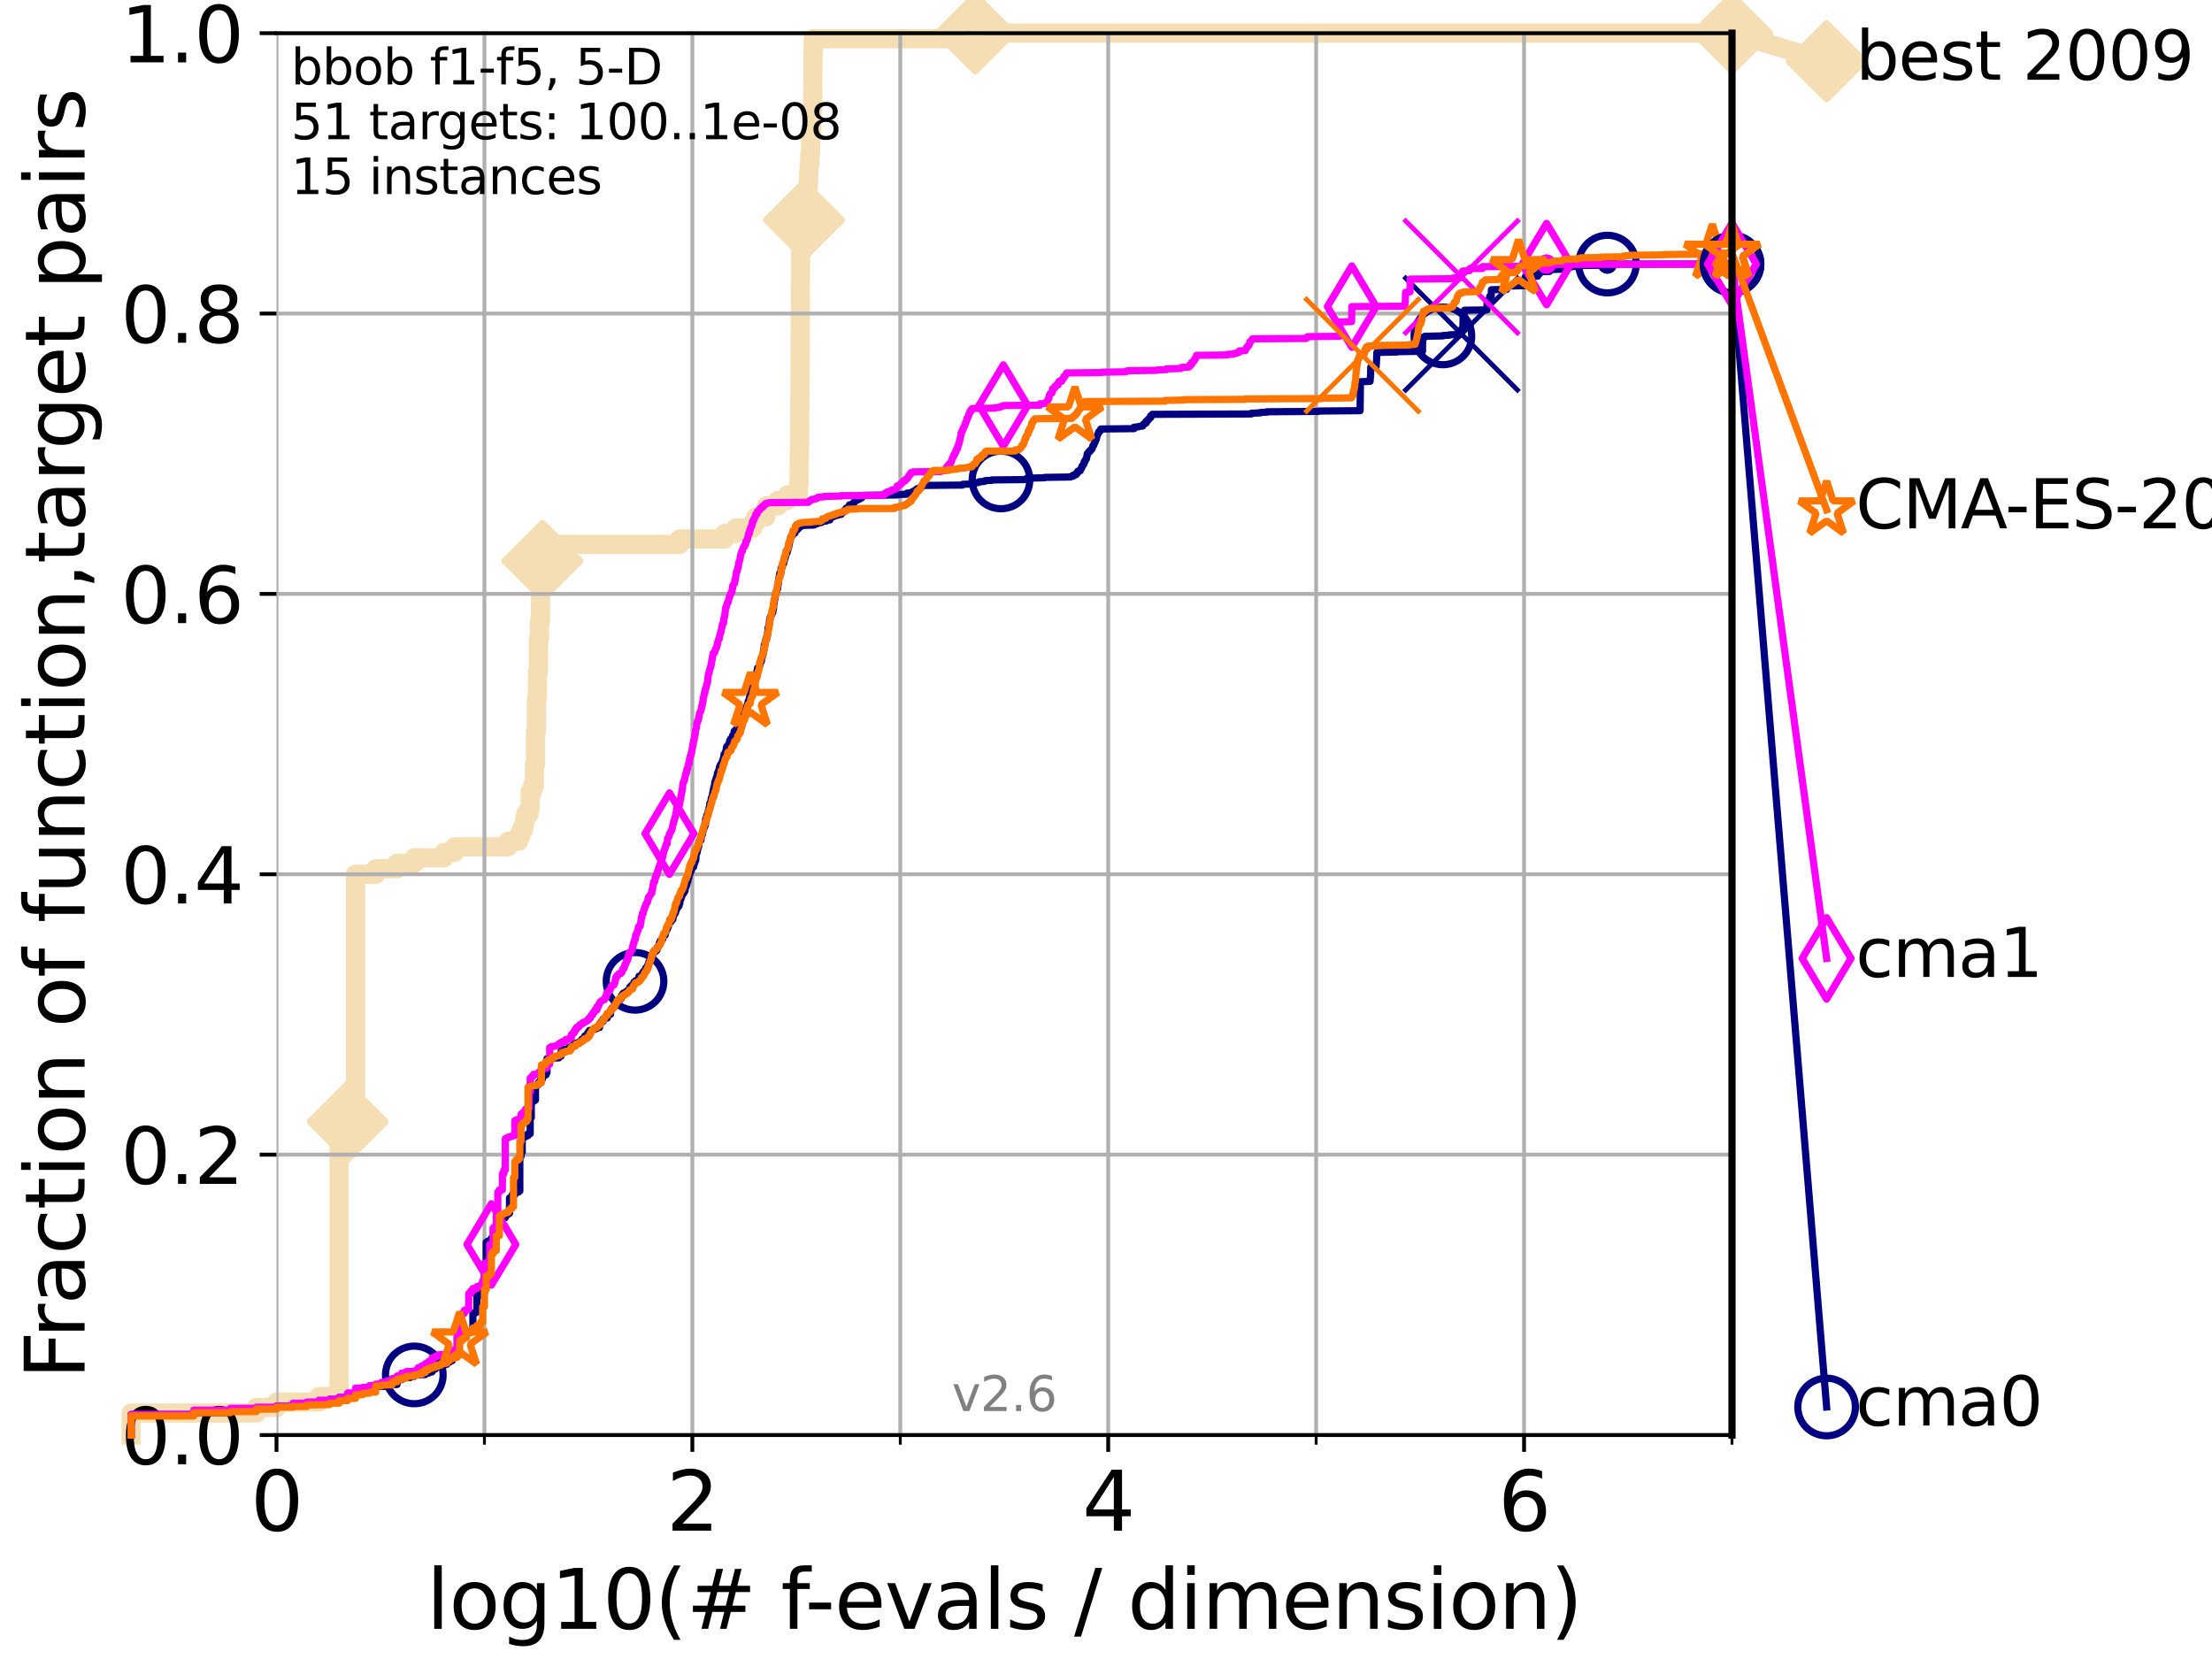<?xml version="1.0" encoding="utf-8" standalone="no"?>
<!DOCTYPE svg PUBLIC "-//W3C//DTD SVG 1.1//EN"
  "http://www.w3.org/Graphics/SVG/1.1/DTD/svg11.dtd">
<svg xmlns:xlink="http://www.w3.org/1999/xlink" width="460.8pt" height="345.6pt" viewBox="0 0 460.8 345.6" xmlns="http://www.w3.org/2000/svg" version="1.1">
 <defs>
  <style type="text/css">*{stroke-linejoin: round; stroke-linecap: butt}</style>
 </defs>
 <g id="figure_1">
  <g id="patch_1">
   <path d="M 0 345.6 
L 460.8 345.6 
L 460.8 0 
L 0 0 
z
" style="fill: #ffffff"/>
  </g>
  <g id="axes_1">
   <g id="patch_2">
    <path d="M 57.6 298.944 
L 360.806 298.944 
L 360.806 6.912 
L 57.6 6.912 
z
" style="fill: #ffffff"/>
   </g>
   <g id="line2d_1">
    <path d="M 27.324 298.944 
L 27.324 294.363 
L 53.402 294.363 
L 53.402 293.218 
L 57.6 293.218 
L 57.6 292.073 
L 66.441 292.073 
L 66.441 290.927 
L 70.639 290.927 
L 70.639 234.811 
L 72.432 234.811 
L 72.432 233.666 
L 74.069 233.666 
L 74.069 182.131 
L 78.267 182.131 
L 78.267 180.986 
L 82.713 180.986 
L 82.713 179.841 
L 86.307 179.841 
L 86.307 178.696 
L 92.52 178.696 
L 92.52 177.55 
L 94.736 177.55 
L 94.736 176.405 
L 105.851 176.405 
L 105.851 175.26 
L 108.034 175.26 
L 108.034 174.115 
L 108.543 174.115 
L 108.543 172.969 
L 109.038 172.969 
L 109.038 171.824 
L 109.28 171.824 
L 109.28 170.679 
L 109.52 170.679 
L 109.52 169.534 
L 110.221 169.534 
L 110.221 168.389 
L 110.449 168.389 
L 110.449 164.953 
L 110.897 164.953 
L 110.897 163.808 
L 111.335 163.808 
L 111.335 159.227 
L 111.55 159.227 
L 111.55 152.355 
L 111.762 152.355 
L 111.762 145.484 
L 111.972 145.484 
L 111.972 139.758 
L 112.18 139.758 
L 112.18 132.887 
L 112.386 132.887 
L 112.386 129.451 
L 112.589 129.451 
L 112.589 121.434 
L 112.79 121.434 
L 112.79 116.853 
L 112.989 116.853 
L 112.989 113.418 
L 141.567 113.418 
L 141.567 112.273 
L 150.985 112.273 
L 150.985 111.127 
L 153.282 111.127 
L 153.282 109.982 
L 156.851 109.982 
L 156.851 108.837 
L 157.438 108.837 
L 157.438 107.692 
L 159.535 107.692 
L 159.602 105.401 
L 162.06 105.401 
L 162.06 104.256 
L 164.037 104.256 
L 164.037 103.111 
L 166.275 103.111 
L 166.368 100.82 
L 166.449 100.82 
L 166.541 92.804 
L 166.564 92.804 
L 166.667 76.771 
L 166.679 76.771 
L 166.77 52.721 
L 166.939 52.721 
L 166.973 50.43 
L 167.051 50.43 
L 167.118 46.995 
L 167.482 46.995 
L 167.482 45.85 
L 167.602 45.85 
L 167.689 42.414 
L 167.883 42.414 
L 167.883 41.269 
L 168.021 41.269 
L 168.021 40.123 
L 168.19 40.123 
L 168.19 38.978 
L 168.41 38.978 
L 168.504 35.543 
L 168.555 35.543 
L 168.555 34.397 
L 168.699 34.397 
L 168.699 32.107 
L 168.852 32.107 
L 168.883 27.526 
L 169.105 27.526 
L 169.205 22.945 
L 169.274 22.945 
L 169.383 10.348 
L 169.393 10.348 
L 169.433 8.057 
L 203.153 8.057 
L 203.153 6.912 
L 360.806 6.912 
L 360.806 6.912 
" style="fill: none; stroke: #f5deb3; stroke-width: 4; stroke-linecap: square"/>
   </g>
   <g id="line2d_2">
    <defs>
     <path id="m5bf01ca81a" d="M -0 7.778 
L 7.778 0 
L 0 -7.778 
L -7.778 -0 
z
" style="stroke: #f5deb3; stroke-width: 1.5; stroke-linejoin: miter"/>
    </defs>
    <g>
     <use xlink:href="#m5bf01ca81a" x="72.432" y="233.666" style="fill: #f5deb3; stroke: #f5deb3; stroke-width: 1.5; stroke-linejoin: miter"/>
     <use xlink:href="#m5bf01ca81a" x="112.989" y="116.853" style="fill: #f5deb3; stroke: #f5deb3; stroke-width: 1.5; stroke-linejoin: miter"/>
     <use xlink:href="#m5bf01ca81a" x="167.482" y="45.85" style="fill: #f5deb3; stroke: #f5deb3; stroke-width: 1.5; stroke-linejoin: miter"/>
     <use xlink:href="#m5bf01ca81a" x="203.153" y="6.912" style="fill: #f5deb3; stroke: #f5deb3; stroke-width: 1.5; stroke-linejoin: miter"/>
     <use xlink:href="#m5bf01ca81a" x="203.153" y="6.912" style="fill: #f5deb3; stroke: #f5deb3; stroke-width: 1.5; stroke-linejoin: miter"/>
     <use xlink:href="#m5bf01ca81a" x="360.806" y="6.912" style="fill: #f5deb3; stroke: #f5deb3; stroke-width: 1.5; stroke-linejoin: miter"/>
    </g>
   </g>
   <g id="line2d_3">
    <path style="fill: none; stroke: #f5deb3; stroke-width: 4; stroke-linecap: square"/>
    <g/>
   </g>
   <g id="line2d_4">
    <path d="M 360.806 6.912 
L 380.515 12.753 
" style="fill: none; stroke: #f5deb3; stroke-width: 4; stroke-linecap: square"/>
    <g>
     <use xlink:href="#m5bf01ca81a" x="360.806" y="6.912" style="fill: #f5deb3; stroke: #f5deb3; stroke-width: 1.5; stroke-linejoin: miter"/>
     <use xlink:href="#m5bf01ca81a" x="380.515" y="12.753" style="fill: #f5deb3; stroke: #f5deb3; stroke-width: 1.5; stroke-linejoin: miter"/>
    </g>
   </g>
   <g id="matplotlib.axis_1">
    <g id="xtick_1">
     <g id="line2d_5">
      <path d="M 57.6 298.944 
L 57.6 6.912 
" clip-path="url(#pc40c36cbaa)" style="fill: none; stroke: #b0b0b0; stroke-width: 0.8; stroke-linecap: square"/>
     </g>
     <g id="line2d_6">
      <defs>
       <path id="mfc769aee72" d="M 0 0 
L 0 3.5 
" style="stroke: #000000; stroke-width: 0.8"/>
      </defs>
      <g>
       <use xlink:href="#mfc769aee72" x="57.6" y="298.944" style="stroke: #000000; stroke-width: 0.8"/>
      </g>
     </g>
     <g id="text_1">
      <!-- 0 -->
      <g transform="translate(52.192 318.861)scale(0.17 -0.17)">
       <defs>
        <path id="DejaVuSans-30" d="M 2034 4250 
Q 1547 4250 1301 3770 
Q 1056 3291 1056 2328 
Q 1056 1369 1301 889 
Q 1547 409 2034 409 
Q 2525 409 2770 889 
Q 3016 1369 3016 2328 
Q 3016 3291 2770 3770 
Q 2525 4250 2034 4250 
z
M 2034 4750 
Q 2819 4750 3233 4129 
Q 3647 3509 3647 2328 
Q 3647 1150 3233 529 
Q 2819 -91 2034 -91 
Q 1250 -91 836 529 
Q 422 1150 422 2328 
Q 422 3509 836 4129 
Q 1250 4750 2034 4750 
z
" transform="scale(0.016)"/>
       </defs>
       <use xlink:href="#DejaVuSans-30"/>
      </g>
     </g>
    </g>
    <g id="xtick_2">
     <g id="line2d_7">
      <path d="M 144.23 298.944 
L 144.23 6.912 
" clip-path="url(#pc40c36cbaa)" style="fill: none; stroke: #b0b0b0; stroke-width: 0.8; stroke-linecap: square"/>
     </g>
     <g id="line2d_8">
      <g>
       <use xlink:href="#mfc769aee72" x="144.23" y="298.944" style="stroke: #000000; stroke-width: 0.8"/>
      </g>
     </g>
     <g id="text_2">
      <!-- 2 -->
      <g transform="translate(138.822 318.861)scale(0.17 -0.17)">
       <defs>
        <path id="DejaVuSans-32" d="M 1228 531 
L 3431 531 
L 3431 0 
L 469 0 
L 469 531 
Q 828 903 1448 1529 
Q 2069 2156 2228 2338 
Q 2531 2678 2651 2914 
Q 2772 3150 2772 3378 
Q 2772 3750 2511 3984 
Q 2250 4219 1831 4219 
Q 1534 4219 1204 4116 
Q 875 4013 500 3803 
L 500 4441 
Q 881 4594 1212 4672 
Q 1544 4750 1819 4750 
Q 2544 4750 2975 4387 
Q 3406 4025 3406 3419 
Q 3406 3131 3298 2873 
Q 3191 2616 2906 2266 
Q 2828 2175 2409 1742 
Q 1991 1309 1228 531 
z
" transform="scale(0.016)"/>
       </defs>
       <use xlink:href="#DejaVuSans-32"/>
      </g>
     </g>
    </g>
    <g id="xtick_3">
     <g id="line2d_9">
      <path d="M 230.861 298.944 
L 230.861 6.912 
" clip-path="url(#pc40c36cbaa)" style="fill: none; stroke: #b0b0b0; stroke-width: 0.8; stroke-linecap: square"/>
     </g>
     <g id="line2d_10">
      <g>
       <use xlink:href="#mfc769aee72" x="230.861" y="298.944" style="stroke: #000000; stroke-width: 0.8"/>
      </g>
     </g>
     <g id="text_3">
      <!-- 4 -->
      <g transform="translate(225.453 318.861)scale(0.17 -0.17)">
       <defs>
        <path id="DejaVuSans-34" d="M 2419 4116 
L 825 1625 
L 2419 1625 
L 2419 4116 
z
M 2253 4666 
L 3047 4666 
L 3047 1625 
L 3713 1625 
L 3713 1100 
L 3047 1100 
L 3047 0 
L 2419 0 
L 2419 1100 
L 313 1100 
L 313 1709 
L 2253 4666 
z
" transform="scale(0.016)"/>
       </defs>
       <use xlink:href="#DejaVuSans-34"/>
      </g>
     </g>
    </g>
    <g id="xtick_4">
     <g id="line2d_11">
      <path d="M 317.491 298.944 
L 317.491 6.912 
" clip-path="url(#pc40c36cbaa)" style="fill: none; stroke: #b0b0b0; stroke-width: 0.8; stroke-linecap: square"/>
     </g>
     <g id="line2d_12">
      <g>
       <use xlink:href="#mfc769aee72" x="317.491" y="298.944" style="stroke: #000000; stroke-width: 0.8"/>
      </g>
     </g>
     <g id="text_4">
      <!-- 6 -->
      <g transform="translate(312.083 318.861)scale(0.17 -0.17)">
       <defs>
        <path id="DejaVuSans-36" d="M 2113 2584 
Q 1688 2584 1439 2293 
Q 1191 2003 1191 1497 
Q 1191 994 1439 701 
Q 1688 409 2113 409 
Q 2538 409 2786 701 
Q 3034 994 3034 1497 
Q 3034 2003 2786 2293 
Q 2538 2584 2113 2584 
z
M 3366 4563 
L 3366 3988 
Q 3128 4100 2886 4159 
Q 2644 4219 2406 4219 
Q 1781 4219 1451 3797 
Q 1122 3375 1075 2522 
Q 1259 2794 1537 2939 
Q 1816 3084 2150 3084 
Q 2853 3084 3261 2657 
Q 3669 2231 3669 1497 
Q 3669 778 3244 343 
Q 2819 -91 2113 -91 
Q 1303 -91 875 529 
Q 447 1150 447 2328 
Q 447 3434 972 4092 
Q 1497 4750 2381 4750 
Q 2619 4750 2861 4703 
Q 3103 4656 3366 4563 
z
" transform="scale(0.016)"/>
       </defs>
       <use xlink:href="#DejaVuSans-36"/>
      </g>
     </g>
    </g>
    <g id="xtick_5">
     <g id="line2d_13">
      <path d="M 100.915 298.944 
L 100.915 6.912 
" clip-path="url(#pc40c36cbaa)" style="fill: none; stroke: #b0b0b0; stroke-width: 0.8; stroke-linecap: square"/>
     </g>
     <g id="line2d_14">
      <defs>
       <path id="me9e35d8c08" d="M 0 0 
L 0 2 
" style="stroke: #000000; stroke-width: 0.6"/>
      </defs>
      <g>
       <use xlink:href="#me9e35d8c08" x="100.915" y="298.944" style="stroke: #000000; stroke-width: 0.6"/>
      </g>
     </g>
    </g>
    <g id="xtick_6">
     <g id="line2d_15">
      <path d="M 187.546 298.944 
L 187.546 6.912 
" clip-path="url(#pc40c36cbaa)" style="fill: none; stroke: #b0b0b0; stroke-width: 0.8; stroke-linecap: square"/>
     </g>
     <g id="line2d_16">
      <g>
       <use xlink:href="#me9e35d8c08" x="187.546" y="298.944" style="stroke: #000000; stroke-width: 0.6"/>
      </g>
     </g>
    </g>
    <g id="xtick_7">
     <g id="line2d_17">
      <path d="M 274.176 298.944 
L 274.176 6.912 
" clip-path="url(#pc40c36cbaa)" style="fill: none; stroke: #b0b0b0; stroke-width: 0.8; stroke-linecap: square"/>
     </g>
     <g id="line2d_18">
      <g>
       <use xlink:href="#me9e35d8c08" x="274.176" y="298.944" style="stroke: #000000; stroke-width: 0.6"/>
      </g>
     </g>
    </g>
    <g id="xtick_8">
     <g id="line2d_19">
      <path d="M 360.806 298.944 
L 360.806 6.912 
" clip-path="url(#pc40c36cbaa)" style="fill: none; stroke: #b0b0b0; stroke-width: 0.8; stroke-linecap: square"/>
     </g>
     <g id="line2d_20">
      <g>
       <use xlink:href="#me9e35d8c08" x="360.806" y="298.944" style="stroke: #000000; stroke-width: 0.6"/>
      </g>
     </g>
    </g>
    <g id="text_5">
     <!-- log10(# f-evals / dimension) -->
     <g transform="translate(88.823 339.314)scale(0.17 -0.17)">
      <defs>
       <path id="DejaVuSans-6c" d="M 603 4863 
L 1178 4863 
L 1178 0 
L 603 0 
L 603 4863 
z
" transform="scale(0.016)"/>
       <path id="DejaVuSans-6f" d="M 1959 3097 
Q 1497 3097 1228 2736 
Q 959 2375 959 1747 
Q 959 1119 1226 758 
Q 1494 397 1959 397 
Q 2419 397 2687 759 
Q 2956 1122 2956 1747 
Q 2956 2369 2687 2733 
Q 2419 3097 1959 3097 
z
M 1959 3584 
Q 2709 3584 3137 3096 
Q 3566 2609 3566 1747 
Q 3566 888 3137 398 
Q 2709 -91 1959 -91 
Q 1206 -91 779 398 
Q 353 888 353 1747 
Q 353 2609 779 3096 
Q 1206 3584 1959 3584 
z
" transform="scale(0.016)"/>
       <path id="DejaVuSans-67" d="M 2906 1791 
Q 2906 2416 2648 2759 
Q 2391 3103 1925 3103 
Q 1463 3103 1205 2759 
Q 947 2416 947 1791 
Q 947 1169 1205 825 
Q 1463 481 1925 481 
Q 2391 481 2648 825 
Q 2906 1169 2906 1791 
z
M 3481 434 
Q 3481 -459 3084 -895 
Q 2688 -1331 1869 -1331 
Q 1566 -1331 1297 -1286 
Q 1028 -1241 775 -1147 
L 775 -588 
Q 1028 -725 1275 -790 
Q 1522 -856 1778 -856 
Q 2344 -856 2625 -561 
Q 2906 -266 2906 331 
L 2906 616 
Q 2728 306 2450 153 
Q 2172 0 1784 0 
Q 1141 0 747 490 
Q 353 981 353 1791 
Q 353 2603 747 3093 
Q 1141 3584 1784 3584 
Q 2172 3584 2450 3431 
Q 2728 3278 2906 2969 
L 2906 3500 
L 3481 3500 
L 3481 434 
z
" transform="scale(0.016)"/>
       <path id="DejaVuSans-31" d="M 794 531 
L 1825 531 
L 1825 4091 
L 703 3866 
L 703 4441 
L 1819 4666 
L 2450 4666 
L 2450 531 
L 3481 531 
L 3481 0 
L 794 0 
L 794 531 
z
" transform="scale(0.016)"/>
       <path id="DejaVuSans-28" d="M 1984 4856 
Q 1566 4138 1362 3434 
Q 1159 2731 1159 2009 
Q 1159 1288 1364 580 
Q 1569 -128 1984 -844 
L 1484 -844 
Q 1016 -109 783 600 
Q 550 1309 550 2009 
Q 550 2706 781 3412 
Q 1013 4119 1484 4856 
L 1984 4856 
z
" transform="scale(0.016)"/>
       <path id="DejaVuSans-23" d="M 3272 2816 
L 2363 2816 
L 2100 1772 
L 3016 1772 
L 3272 2816 
z
M 2803 4594 
L 2478 3297 
L 3391 3297 
L 3719 4594 
L 4219 4594 
L 3897 3297 
L 4872 3297 
L 4872 2816 
L 3775 2816 
L 3519 1772 
L 4513 1772 
L 4513 1294 
L 3397 1294 
L 3072 0 
L 2572 0 
L 2894 1294 
L 1978 1294 
L 1656 0 
L 1153 0 
L 1478 1294 
L 494 1294 
L 494 1772 
L 1594 1772 
L 1856 2816 
L 850 2816 
L 850 3297 
L 1978 3297 
L 2297 4594 
L 2803 4594 
z
" transform="scale(0.016)"/>
       <path id="DejaVuSans-20" transform="scale(0.016)"/>
       <path id="DejaVuSans-66" d="M 2375 4863 
L 2375 4384 
L 1825 4384 
Q 1516 4384 1395 4259 
Q 1275 4134 1275 3809 
L 1275 3500 
L 2222 3500 
L 2222 3053 
L 1275 3053 
L 1275 0 
L 697 0 
L 697 3053 
L 147 3053 
L 147 3500 
L 697 3500 
L 697 3744 
Q 697 4328 969 4595 
Q 1241 4863 1831 4863 
L 2375 4863 
z
" transform="scale(0.016)"/>
       <path id="DejaVuSans-2d" d="M 313 2009 
L 1997 2009 
L 1997 1497 
L 313 1497 
L 313 2009 
z
" transform="scale(0.016)"/>
       <path id="DejaVuSans-65" d="M 3597 1894 
L 3597 1613 
L 953 1613 
Q 991 1019 1311 708 
Q 1631 397 2203 397 
Q 2534 397 2845 478 
Q 3156 559 3463 722 
L 3463 178 
Q 3153 47 2828 -22 
Q 2503 -91 2169 -91 
Q 1331 -91 842 396 
Q 353 884 353 1716 
Q 353 2575 817 3079 
Q 1281 3584 2069 3584 
Q 2775 3584 3186 3129 
Q 3597 2675 3597 1894 
z
M 3022 2063 
Q 3016 2534 2758 2815 
Q 2500 3097 2075 3097 
Q 1594 3097 1305 2825 
Q 1016 2553 972 2059 
L 3022 2063 
z
" transform="scale(0.016)"/>
       <path id="DejaVuSans-76" d="M 191 3500 
L 800 3500 
L 1894 563 
L 2988 3500 
L 3597 3500 
L 2284 0 
L 1503 0 
L 191 3500 
z
" transform="scale(0.016)"/>
       <path id="DejaVuSans-61" d="M 2194 1759 
Q 1497 1759 1228 1600 
Q 959 1441 959 1056 
Q 959 750 1161 570 
Q 1363 391 1709 391 
Q 2188 391 2477 730 
Q 2766 1069 2766 1631 
L 2766 1759 
L 2194 1759 
z
M 3341 1997 
L 3341 0 
L 2766 0 
L 2766 531 
Q 2569 213 2275 61 
Q 1981 -91 1556 -91 
Q 1019 -91 701 211 
Q 384 513 384 1019 
Q 384 1609 779 1909 
Q 1175 2209 1959 2209 
L 2766 2209 
L 2766 2266 
Q 2766 2663 2505 2880 
Q 2244 3097 1772 3097 
Q 1472 3097 1187 3025 
Q 903 2953 641 2809 
L 641 3341 
Q 956 3463 1253 3523 
Q 1550 3584 1831 3584 
Q 2591 3584 2966 3190 
Q 3341 2797 3341 1997 
z
" transform="scale(0.016)"/>
       <path id="DejaVuSans-73" d="M 2834 3397 
L 2834 2853 
Q 2591 2978 2328 3040 
Q 2066 3103 1784 3103 
Q 1356 3103 1142 2972 
Q 928 2841 928 2578 
Q 928 2378 1081 2264 
Q 1234 2150 1697 2047 
L 1894 2003 
Q 2506 1872 2764 1633 
Q 3022 1394 3022 966 
Q 3022 478 2636 193 
Q 2250 -91 1575 -91 
Q 1294 -91 989 -36 
Q 684 19 347 128 
L 347 722 
Q 666 556 975 473 
Q 1284 391 1588 391 
Q 1994 391 2212 530 
Q 2431 669 2431 922 
Q 2431 1156 2273 1281 
Q 2116 1406 1581 1522 
L 1381 1569 
Q 847 1681 609 1914 
Q 372 2147 372 2553 
Q 372 3047 722 3315 
Q 1072 3584 1716 3584 
Q 2034 3584 2315 3537 
Q 2597 3491 2834 3397 
z
" transform="scale(0.016)"/>
       <path id="DejaVuSans-2f" d="M 1625 4666 
L 2156 4666 
L 531 -594 
L 0 -594 
L 1625 4666 
z
" transform="scale(0.016)"/>
       <path id="DejaVuSans-64" d="M 2906 2969 
L 2906 4863 
L 3481 4863 
L 3481 0 
L 2906 0 
L 2906 525 
Q 2725 213 2448 61 
Q 2172 -91 1784 -91 
Q 1150 -91 751 415 
Q 353 922 353 1747 
Q 353 2572 751 3078 
Q 1150 3584 1784 3584 
Q 2172 3584 2448 3432 
Q 2725 3281 2906 2969 
z
M 947 1747 
Q 947 1113 1208 752 
Q 1469 391 1925 391 
Q 2381 391 2643 752 
Q 2906 1113 2906 1747 
Q 2906 2381 2643 2742 
Q 2381 3103 1925 3103 
Q 1469 3103 1208 2742 
Q 947 2381 947 1747 
z
" transform="scale(0.016)"/>
       <path id="DejaVuSans-69" d="M 603 3500 
L 1178 3500 
L 1178 0 
L 603 0 
L 603 3500 
z
M 603 4863 
L 1178 4863 
L 1178 4134 
L 603 4134 
L 603 4863 
z
" transform="scale(0.016)"/>
       <path id="DejaVuSans-6d" d="M 3328 2828 
Q 3544 3216 3844 3400 
Q 4144 3584 4550 3584 
Q 5097 3584 5394 3201 
Q 5691 2819 5691 2113 
L 5691 0 
L 5113 0 
L 5113 2094 
Q 5113 2597 4934 2840 
Q 4756 3084 4391 3084 
Q 3944 3084 3684 2787 
Q 3425 2491 3425 1978 
L 3425 0 
L 2847 0 
L 2847 2094 
Q 2847 2600 2669 2842 
Q 2491 3084 2119 3084 
Q 1678 3084 1418 2786 
Q 1159 2488 1159 1978 
L 1159 0 
L 581 0 
L 581 3500 
L 1159 3500 
L 1159 2956 
Q 1356 3278 1631 3431 
Q 1906 3584 2284 3584 
Q 2666 3584 2933 3390 
Q 3200 3197 3328 2828 
z
" transform="scale(0.016)"/>
       <path id="DejaVuSans-6e" d="M 3513 2113 
L 3513 0 
L 2938 0 
L 2938 2094 
Q 2938 2591 2744 2837 
Q 2550 3084 2163 3084 
Q 1697 3084 1428 2787 
Q 1159 2491 1159 1978 
L 1159 0 
L 581 0 
L 581 3500 
L 1159 3500 
L 1159 2956 
Q 1366 3272 1645 3428 
Q 1925 3584 2291 3584 
Q 2894 3584 3203 3211 
Q 3513 2838 3513 2113 
z
" transform="scale(0.016)"/>
       <path id="DejaVuSans-29" d="M 513 4856 
L 1013 4856 
Q 1481 4119 1714 3412 
Q 1947 2706 1947 2009 
Q 1947 1309 1714 600 
Q 1481 -109 1013 -844 
L 513 -844 
Q 928 -128 1133 580 
Q 1338 1288 1338 2009 
Q 1338 2731 1133 3434 
Q 928 4138 513 4856 
z
" transform="scale(0.016)"/>
      </defs>
      <use xlink:href="#DejaVuSans-6c"/>
      <use xlink:href="#DejaVuSans-6f" x="27.783"/>
      <use xlink:href="#DejaVuSans-67" x="88.965"/>
      <use xlink:href="#DejaVuSans-31" x="152.441"/>
      <use xlink:href="#DejaVuSans-30" x="216.064"/>
      <use xlink:href="#DejaVuSans-28" x="279.688"/>
      <use xlink:href="#DejaVuSans-23" x="318.701"/>
      <use xlink:href="#DejaVuSans-20" x="402.49"/>
      <use xlink:href="#DejaVuSans-66" x="434.277"/>
      <use xlink:href="#DejaVuSans-2d" x="463.982"/>
      <use xlink:href="#DejaVuSans-65" x="500.066"/>
      <use xlink:href="#DejaVuSans-76" x="561.59"/>
      <use xlink:href="#DejaVuSans-61" x="620.77"/>
      <use xlink:href="#DejaVuSans-6c" x="682.049"/>
      <use xlink:href="#DejaVuSans-73" x="709.832"/>
      <use xlink:href="#DejaVuSans-20" x="761.932"/>
      <use xlink:href="#DejaVuSans-2f" x="793.719"/>
      <use xlink:href="#DejaVuSans-20" x="827.41"/>
      <use xlink:href="#DejaVuSans-64" x="859.197"/>
      <use xlink:href="#DejaVuSans-69" x="922.674"/>
      <use xlink:href="#DejaVuSans-6d" x="950.457"/>
      <use xlink:href="#DejaVuSans-65" x="1047.869"/>
      <use xlink:href="#DejaVuSans-6e" x="1109.393"/>
      <use xlink:href="#DejaVuSans-73" x="1172.771"/>
      <use xlink:href="#DejaVuSans-69" x="1224.871"/>
      <use xlink:href="#DejaVuSans-6f" x="1252.654"/>
      <use xlink:href="#DejaVuSans-6e" x="1313.836"/>
      <use xlink:href="#DejaVuSans-29" x="1377.215"/>
     </g>
    </g>
   </g>
   <g id="matplotlib.axis_2">
    <g id="ytick_1">
     <g id="line2d_21">
      <path d="M 57.6 298.944 
L 360.806 298.944 
" clip-path="url(#pc40c36cbaa)" style="fill: none; stroke: #b0b0b0; stroke-width: 0.8; stroke-linecap: square"/>
     </g>
     <g id="line2d_22">
      <defs>
       <path id="md8c96a5c2b" d="M 0 0 
L -3.5 0 
" style="stroke: #000000; stroke-width: 0.8"/>
      </defs>
      <g>
       <use xlink:href="#md8c96a5c2b" x="57.6" y="298.944" style="stroke: #000000; stroke-width: 0.8"/>
      </g>
     </g>
     <g id="text_6">
      <!-- 0.0 -->
      <g transform="translate(25.155 305.023)scale(0.16 -0.16)">
       <defs>
        <path id="DejaVuSans-2e" d="M 684 794 
L 1344 794 
L 1344 0 
L 684 0 
L 684 794 
z
" transform="scale(0.016)"/>
       </defs>
       <use xlink:href="#DejaVuSans-30"/>
       <use xlink:href="#DejaVuSans-2e" x="63.623"/>
       <use xlink:href="#DejaVuSans-30" x="95.41"/>
      </g>
     </g>
    </g>
    <g id="ytick_2">
     <g id="line2d_23">
      <path d="M 57.6 240.538 
L 360.806 240.538 
" clip-path="url(#pc40c36cbaa)" style="fill: none; stroke: #b0b0b0; stroke-width: 0.8; stroke-linecap: square"/>
     </g>
     <g id="line2d_24">
      <g>
       <use xlink:href="#md8c96a5c2b" x="57.6" y="240.538" style="stroke: #000000; stroke-width: 0.8"/>
      </g>
     </g>
     <g id="text_7">
      <!-- 0.2 -->
      <g transform="translate(25.155 246.616)scale(0.16 -0.16)">
       <use xlink:href="#DejaVuSans-30"/>
       <use xlink:href="#DejaVuSans-2e" x="63.623"/>
       <use xlink:href="#DejaVuSans-32" x="95.41"/>
      </g>
     </g>
    </g>
    <g id="ytick_3">
     <g id="line2d_25">
      <path d="M 57.6 182.131 
L 360.806 182.131 
" clip-path="url(#pc40c36cbaa)" style="fill: none; stroke: #b0b0b0; stroke-width: 0.8; stroke-linecap: square"/>
     </g>
     <g id="line2d_26">
      <g>
       <use xlink:href="#md8c96a5c2b" x="57.6" y="182.131" style="stroke: #000000; stroke-width: 0.8"/>
      </g>
     </g>
     <g id="text_8">
      <!-- 0.4 -->
      <g transform="translate(25.155 188.21)scale(0.16 -0.16)">
       <use xlink:href="#DejaVuSans-30"/>
       <use xlink:href="#DejaVuSans-2e" x="63.623"/>
       <use xlink:href="#DejaVuSans-34" x="95.41"/>
      </g>
     </g>
    </g>
    <g id="ytick_4">
     <g id="line2d_27">
      <path d="M 57.6 123.725 
L 360.806 123.725 
" clip-path="url(#pc40c36cbaa)" style="fill: none; stroke: #b0b0b0; stroke-width: 0.8; stroke-linecap: square"/>
     </g>
     <g id="line2d_28">
      <g>
       <use xlink:href="#md8c96a5c2b" x="57.6" y="123.725" style="stroke: #000000; stroke-width: 0.8"/>
      </g>
     </g>
     <g id="text_9">
      <!-- 0.6 -->
      <g transform="translate(25.155 129.804)scale(0.16 -0.16)">
       <use xlink:href="#DejaVuSans-30"/>
       <use xlink:href="#DejaVuSans-2e" x="63.623"/>
       <use xlink:href="#DejaVuSans-36" x="95.41"/>
      </g>
     </g>
    </g>
    <g id="ytick_5">
     <g id="line2d_29">
      <path d="M 57.6 65.318 
L 360.806 65.318 
" clip-path="url(#pc40c36cbaa)" style="fill: none; stroke: #b0b0b0; stroke-width: 0.8; stroke-linecap: square"/>
     </g>
     <g id="line2d_30">
      <g>
       <use xlink:href="#md8c96a5c2b" x="57.6" y="65.318" style="stroke: #000000; stroke-width: 0.8"/>
      </g>
     </g>
     <g id="text_10">
      <!-- 0.8 -->
      <g transform="translate(25.155 71.397)scale(0.16 -0.16)">
       <defs>
        <path id="DejaVuSans-38" d="M 2034 2216 
Q 1584 2216 1326 1975 
Q 1069 1734 1069 1313 
Q 1069 891 1326 650 
Q 1584 409 2034 409 
Q 2484 409 2743 651 
Q 3003 894 3003 1313 
Q 3003 1734 2745 1975 
Q 2488 2216 2034 2216 
z
M 1403 2484 
Q 997 2584 770 2862 
Q 544 3141 544 3541 
Q 544 4100 942 4425 
Q 1341 4750 2034 4750 
Q 2731 4750 3128 4425 
Q 3525 4100 3525 3541 
Q 3525 3141 3298 2862 
Q 3072 2584 2669 2484 
Q 3125 2378 3379 2068 
Q 3634 1759 3634 1313 
Q 3634 634 3220 271 
Q 2806 -91 2034 -91 
Q 1263 -91 848 271 
Q 434 634 434 1313 
Q 434 1759 690 2068 
Q 947 2378 1403 2484 
z
M 1172 3481 
Q 1172 3119 1398 2916 
Q 1625 2713 2034 2713 
Q 2441 2713 2670 2916 
Q 2900 3119 2900 3481 
Q 2900 3844 2670 4047 
Q 2441 4250 2034 4250 
Q 1625 4250 1398 4047 
Q 1172 3844 1172 3481 
z
" transform="scale(0.016)"/>
       </defs>
       <use xlink:href="#DejaVuSans-30"/>
       <use xlink:href="#DejaVuSans-2e" x="63.623"/>
       <use xlink:href="#DejaVuSans-38" x="95.41"/>
      </g>
     </g>
    </g>
    <g id="ytick_6">
     <g id="line2d_31">
      <path d="M 57.6 6.912 
L 360.806 6.912 
" clip-path="url(#pc40c36cbaa)" style="fill: none; stroke: #b0b0b0; stroke-width: 0.8; stroke-linecap: square"/>
     </g>
     <g id="line2d_32">
      <g>
       <use xlink:href="#md8c96a5c2b" x="57.6" y="6.912" style="stroke: #000000; stroke-width: 0.8"/>
      </g>
     </g>
     <g id="text_11">
      <!-- 1.0 -->
      <g transform="translate(25.155 12.991)scale(0.16 -0.16)">
       <use xlink:href="#DejaVuSans-31"/>
       <use xlink:href="#DejaVuSans-2e" x="63.623"/>
       <use xlink:href="#DejaVuSans-30" x="95.41"/>
      </g>
     </g>
    </g>
    <g id="text_12">
     <!-- Fraction of function,target pairs -->
     <g transform="translate(17.62 287.313)rotate(-90)scale(0.17 -0.17)">
      <defs>
       <path id="DejaVuSans-46" d="M 628 4666 
L 3309 4666 
L 3309 4134 
L 1259 4134 
L 1259 2759 
L 3109 2759 
L 3109 2228 
L 1259 2228 
L 1259 0 
L 628 0 
L 628 4666 
z
" transform="scale(0.016)"/>
       <path id="DejaVuSans-72" d="M 2631 2963 
Q 2534 3019 2420 3045 
Q 2306 3072 2169 3072 
Q 1681 3072 1420 2755 
Q 1159 2438 1159 1844 
L 1159 0 
L 581 0 
L 581 3500 
L 1159 3500 
L 1159 2956 
Q 1341 3275 1631 3429 
Q 1922 3584 2338 3584 
Q 2397 3584 2469 3576 
Q 2541 3569 2628 3553 
L 2631 2963 
z
" transform="scale(0.016)"/>
       <path id="DejaVuSans-63" d="M 3122 3366 
L 3122 2828 
Q 2878 2963 2633 3030 
Q 2388 3097 2138 3097 
Q 1578 3097 1268 2742 
Q 959 2388 959 1747 
Q 959 1106 1268 751 
Q 1578 397 2138 397 
Q 2388 397 2633 464 
Q 2878 531 3122 666 
L 3122 134 
Q 2881 22 2623 -34 
Q 2366 -91 2075 -91 
Q 1284 -91 818 406 
Q 353 903 353 1747 
Q 353 2603 823 3093 
Q 1294 3584 2113 3584 
Q 2378 3584 2631 3529 
Q 2884 3475 3122 3366 
z
" transform="scale(0.016)"/>
       <path id="DejaVuSans-74" d="M 1172 4494 
L 1172 3500 
L 2356 3500 
L 2356 3053 
L 1172 3053 
L 1172 1153 
Q 1172 725 1289 603 
Q 1406 481 1766 481 
L 2356 481 
L 2356 0 
L 1766 0 
Q 1100 0 847 248 
Q 594 497 594 1153 
L 594 3053 
L 172 3053 
L 172 3500 
L 594 3500 
L 594 4494 
L 1172 4494 
z
" transform="scale(0.016)"/>
       <path id="DejaVuSans-75" d="M 544 1381 
L 544 3500 
L 1119 3500 
L 1119 1403 
Q 1119 906 1312 657 
Q 1506 409 1894 409 
Q 2359 409 2629 706 
Q 2900 1003 2900 1516 
L 2900 3500 
L 3475 3500 
L 3475 0 
L 2900 0 
L 2900 538 
Q 2691 219 2414 64 
Q 2138 -91 1772 -91 
Q 1169 -91 856 284 
Q 544 659 544 1381 
z
M 1991 3584 
L 1991 3584 
z
" transform="scale(0.016)"/>
       <path id="DejaVuSans-2c" d="M 750 794 
L 1409 794 
L 1409 256 
L 897 -744 
L 494 -744 
L 750 256 
L 750 794 
z
" transform="scale(0.016)"/>
       <path id="DejaVuSans-70" d="M 1159 525 
L 1159 -1331 
L 581 -1331 
L 581 3500 
L 1159 3500 
L 1159 2969 
Q 1341 3281 1617 3432 
Q 1894 3584 2278 3584 
Q 2916 3584 3314 3078 
Q 3713 2572 3713 1747 
Q 3713 922 3314 415 
Q 2916 -91 2278 -91 
Q 1894 -91 1617 61 
Q 1341 213 1159 525 
z
M 3116 1747 
Q 3116 2381 2855 2742 
Q 2594 3103 2138 3103 
Q 1681 3103 1420 2742 
Q 1159 2381 1159 1747 
Q 1159 1113 1420 752 
Q 1681 391 2138 391 
Q 2594 391 2855 752 
Q 3116 1113 3116 1747 
z
" transform="scale(0.016)"/>
      </defs>
      <use xlink:href="#DejaVuSans-46"/>
      <use xlink:href="#DejaVuSans-72" x="50.27"/>
      <use xlink:href="#DejaVuSans-61" x="91.383"/>
      <use xlink:href="#DejaVuSans-63" x="152.662"/>
      <use xlink:href="#DejaVuSans-74" x="207.643"/>
      <use xlink:href="#DejaVuSans-69" x="246.852"/>
      <use xlink:href="#DejaVuSans-6f" x="274.635"/>
      <use xlink:href="#DejaVuSans-6e" x="335.816"/>
      <use xlink:href="#DejaVuSans-20" x="399.195"/>
      <use xlink:href="#DejaVuSans-6f" x="430.982"/>
      <use xlink:href="#DejaVuSans-66" x="492.164"/>
      <use xlink:href="#DejaVuSans-20" x="527.369"/>
      <use xlink:href="#DejaVuSans-66" x="559.156"/>
      <use xlink:href="#DejaVuSans-75" x="594.361"/>
      <use xlink:href="#DejaVuSans-6e" x="657.74"/>
      <use xlink:href="#DejaVuSans-63" x="721.119"/>
      <use xlink:href="#DejaVuSans-74" x="776.1"/>
      <use xlink:href="#DejaVuSans-69" x="815.309"/>
      <use xlink:href="#DejaVuSans-6f" x="843.092"/>
      <use xlink:href="#DejaVuSans-6e" x="904.273"/>
      <use xlink:href="#DejaVuSans-2c" x="967.652"/>
      <use xlink:href="#DejaVuSans-74" x="999.439"/>
      <use xlink:href="#DejaVuSans-61" x="1038.648"/>
      <use xlink:href="#DejaVuSans-72" x="1099.928"/>
      <use xlink:href="#DejaVuSans-67" x="1139.291"/>
      <use xlink:href="#DejaVuSans-65" x="1202.768"/>
      <use xlink:href="#DejaVuSans-74" x="1264.291"/>
      <use xlink:href="#DejaVuSans-20" x="1303.5"/>
      <use xlink:href="#DejaVuSans-70" x="1335.287"/>
      <use xlink:href="#DejaVuSans-61" x="1398.764"/>
      <use xlink:href="#DejaVuSans-69" x="1460.043"/>
      <use xlink:href="#DejaVuSans-72" x="1487.826"/>
      <use xlink:href="#DejaVuSans-73" x="1528.939"/>
     </g>
    </g>
   </g>
   <g id="line2d_33">
    <defs>
     <path id="mbbef9fb75b" d="M 0 1.5 
C 0.398 1.5 0.779 1.342 1.061 1.061 
C 1.342 0.779 1.5 0.398 1.5 0 
C 1.5 -0.398 1.342 -0.779 1.061 -1.061 
C 0.779 -1.342 0.398 -1.5 0 -1.5 
C -0.398 -1.5 -0.779 -1.342 -1.061 -1.061 
C -1.342 -0.779 -1.5 -0.398 -1.5 0 
C -1.5 0.398 -1.342 0.779 -1.061 1.061 
C -0.779 1.342 -0.398 1.5 0 1.5 
z
" style="stroke: #f5deb3"/>
    </defs>
    <g>
     <use xlink:href="#mbbef9fb75b" x="203.153" y="6.912" style="fill: #f5deb3; stroke: #f5deb3"/>
     <use xlink:href="#mbbef9fb75b" x="203.153" y="6.912" style="fill: #f5deb3; stroke: #f5deb3"/>
    </g>
   </g>
   <g id="line2d_34">
    <defs>
     <path id="md7e26a2077" d="M 0 1.5 
C 0.398 1.5 0.779 1.342 1.061 1.061 
C 1.342 0.779 1.5 0.398 1.5 0 
C 1.5 -0.398 1.342 -0.779 1.061 -1.061 
C 0.779 -1.342 0.398 -1.5 0 -1.5 
C -0.398 -1.5 -0.779 -1.342 -1.061 -1.061 
C -1.342 -0.779 -1.5 -0.398 -1.5 0 
C -1.5 0.398 -1.342 0.779 -1.061 1.061 
C -0.779 1.342 -0.398 1.5 0 1.5 
z
" style="stroke: #000080"/>
    </defs>
    <g>
     <use xlink:href="#md7e26a2077" x="334.855" y="55.011" style="fill: #000080; stroke: #000080"/>
     <use xlink:href="#md7e26a2077" x="334.855" y="55.011" style="fill: #000080; stroke: #000080"/>
    </g>
   </g>
   <g id="line2d_35">
    <path d="M 27.324 298.944 
L 27.324 294.668 
L 40.363 294.668 
L 40.363 294.287 
L 47.991 294.287 
L 47.991 293.6 
L 53.402 293.6 
L 53.402 293.447 
L 57.6 293.447 
L 57.6 292.912 
L 61.03 292.912 
L 61.03 292.607 
L 63.93 292.607 
L 63.93 292.149 
L 66.441 292.149 
L 66.441 291.844 
L 68.657 291.844 
L 68.657 291.538 
L 70.639 291.538 
L 70.639 291.08 
L 72.432 291.08 
L 72.432 290.317 
L 74.069 290.317 
L 74.069 289.553 
L 75.575 289.553 
L 75.575 289.248 
L 76.969 289.248 
L 76.969 289.095 
L 78.267 289.095 
L 78.267 288.866 
L 80.621 288.79 
L 80.621 288.484 
L 82.713 288.408 
L 82.713 287.415 
L 83.678 287.415 
L 83.678 287.034 
L 85.471 286.957 
L 85.471 286.728 
L 86.307 286.728 
L 86.307 286.423 
L 88.614 286.347 
L 88.614 286.041 
L 89.324 286.041 
L 89.324 285.812 
L 90.008 285.812 
L 90.008 285.201 
L 90.668 285.201 
L 90.668 284.743 
L 91.306 284.743 
L 91.306 284.514 
L 92.52 284.438 
L 92.52 284.209 
L 93.099 284.209 
L 93.099 283.751 
L 93.66 283.751 
L 93.66 283.445 
L 94.206 283.445 
L 94.206 282.376 
L 94.736 282.376 
L 94.736 281.995 
L 95.251 281.995 
L 95.251 278.483 
L 95.753 278.483 
L 95.753 278.177 
L 96.241 278.177 
L 96.241 277.872 
L 97.182 277.796 
L 97.182 277.566 
L 97.635 277.566 
L 97.635 277.414 
L 98.51 277.414 
L 98.51 273.596 
L 98.933 273.596 
L 98.933 273.367 
L 99.347 273.367 
L 99.347 270.008 
L 99.751 270.008 
L 99.751 269.703 
L 100.147 269.703 
L 100.147 269.474 
L 100.915 269.397 
L 100.915 265.351 
L 101.288 265.351 
L 101.288 258.785 
L 101.653 258.785 
L 101.653 258.556 
L 102.011 258.556 
L 102.011 258.403 
L 102.363 258.403 
L 102.363 257.945 
L 102.708 257.945 
L 102.708 257.64 
L 103.38 257.64 
L 103.38 257.487 
L 103.707 257.487 
L 103.707 254.051 
L 104.345 253.975 
L 104.345 253.899 
L 104.656 253.899 
L 104.656 253.669 
L 105.263 253.669 
L 105.263 252.982 
L 105.851 252.982 
L 105.851 252.753 
L 106.138 252.753 
L 106.138 249.547 
L 106.421 249.547 
L 106.421 249.394 
L 106.699 249.394 
L 106.699 248.86 
L 107.245 248.86 
L 107.245 248.554 
L 107.512 248.554 
L 107.512 248.325 
L 108.034 248.325 
L 108.034 248.096 
L 108.29 248.096 
L 108.29 240.919 
L 108.543 240.919 
L 108.543 240.003 
L 108.792 240.003 
L 108.792 236.873 
L 109.52 236.797 
L 109.52 236.644 
L 109.99 236.567 
L 109.99 236.186 
L 110.449 236.186 
L 110.449 232.826 
L 110.675 232.826 
L 110.675 229.62 
L 110.897 229.62 
L 110.897 229.314 
L 111.335 229.314 
L 111.335 229.162 
L 111.55 229.162 
L 111.55 226.108 
L 111.972 226.108 
L 111.972 225.955 
L 112.18 225.955 
L 112.18 225.497 
L 112.386 225.497 
L 112.386 225.268 
L 112.589 225.268 
L 112.589 224.963 
L 112.79 224.963 
L 112.79 224.81 
L 112.989 224.81 
L 112.989 224.199 
L 113.381 224.123 
L 113.381 223.894 
L 113.765 223.894 
L 113.765 223.436 
L 113.954 223.436 
L 113.954 220.534 
L 115.402 220.458 
L 115.402 220.382 
L 116.419 220.382 
L 116.419 220.153 
L 116.584 220.153 
L 116.584 220 
L 116.908 220 
L 116.908 218.931 
L 117.227 218.931 
L 117.227 218.778 
L 117.384 218.778 
L 117.384 218.626 
L 118.302 218.549 
L 118.302 218.473 
L 118.451 218.473 
L 118.451 218.244 
L 119.034 218.168 
L 119.034 218.015 
L 119.177 218.015 
L 119.177 217.862 
L 119.46 217.786 
L 119.46 217.709 
L 119.6 217.709 
L 119.6 217.48 
L 119.876 217.48 
L 119.876 217.328 
L 120.418 217.251 
L 120.418 217.175 
L 120.683 217.175 
L 120.683 217.022 
L 121.073 217.022 
L 121.073 216.717 
L 121.202 216.717 
L 121.202 216.488 
L 121.456 216.412 
L 121.456 216.335 
L 121.831 216.259 
L 121.831 215.801 
L 122.199 215.724 
L 122.199 215.648 
L 122.32 215.648 
L 122.32 215.343 
L 122.44 215.343 
L 122.44 215.19 
L 122.559 215.19 
L 122.559 214.961 
L 122.796 214.961 
L 122.796 214.656 
L 123.375 214.579 
L 123.375 214.503 
L 123.936 214.427 
L 123.936 214.35 
L 124.265 214.274 
L 124.374 214.121 
L 124.907 214.045 
L 125.012 213.129 
L 125.219 213.052 
L 125.219 212.823 
L 125.628 212.823 
L 125.628 212.289 
L 126.029 212.212 
L 126.029 212.136 
L 126.517 212.06 
L 126.614 211.602 
L 126.709 211.602 
L 126.709 211.296 
L 127.181 211.296 
L 127.274 210.304 
L 127.366 210.304 
L 127.458 209.998 
L 127.731 209.998 
L 127.731 209.846 
L 127.911 209.846 
L 128.001 209.388 
L 128.178 209.311 
L 128.178 209.235 
L 128.354 209.235 
L 128.441 208.777 
L 128.701 208.777 
L 128.786 208.548 
L 128.957 208.471 
L 128.957 208.319 
L 129.125 208.319 
L 129.125 208.166 
L 129.376 208.09 
L 129.458 207.402 
L 129.623 207.402 
L 129.704 207.021 
L 129.866 206.944 
L 129.866 206.868 
L 130.423 206.792 
L 130.423 206.563 
L 130.657 206.486 
L 130.657 206.41 
L 130.888 206.41 
L 130.888 206.181 
L 131.116 206.105 
L 131.191 205.646 
L 131.416 205.57 
L 131.416 205.417 
L 131.564 205.417 
L 131.564 205.265 
L 131.929 205.265 
L 132.001 205.036 
L 132.073 205.036 
L 132.073 204.578 
L 132.287 204.578 
L 132.287 204.425 
L 132.429 204.425 
L 132.429 204.272 
L 132.916 204.196 
L 132.984 203.814 
L 133.052 203.814 
L 133.12 203.356 
L 133.524 203.28 
L 133.524 203.203 
L 133.788 203.127 
L 133.853 202.669 
L 133.983 202.593 
L 134.048 202.363 
L 134.241 202.287 
L 134.241 202.211 
L 134.432 202.134 
L 134.495 201.676 
L 134.684 201.676 
L 134.684 201.524 
L 134.808 201.524 
L 134.808 201.371 
L 134.932 201.371 
L 134.993 200.913 
L 135.116 200.837 
L 135.177 200.378 
L 135.298 200.378 
L 135.298 200.073 
L 135.419 200.073 
L 135.419 199.844 
L 135.598 199.844 
L 135.658 199.462 
L 135.717 199.462 
L 135.717 199.233 
L 135.835 199.233 
L 135.835 199.081 
L 135.952 199.081 
L 136.011 198.546 
L 136.069 198.546 
L 136.127 198.317 
L 136.584 198.241 
L 136.584 198.012 
L 136.865 197.935 
L 136.92 197.324 
L 137.086 197.248 
L 137.196 197.019 
L 137.25 197.019 
L 137.359 196.408 
L 137.521 196.332 
L 137.574 195.95 
L 137.735 195.874 
L 137.788 195.721 
L 138.051 195.645 
L 138.103 195.187 
L 138.207 195.187 
L 138.259 194.958 
L 138.362 194.958 
L 138.362 194.805 
L 138.566 194.805 
L 138.668 194.194 
L 138.718 194.194 
L 138.819 193.583 
L 139.018 193.583 
L 139.117 193.202 
L 139.216 193.125 
L 139.314 192.591 
L 139.411 192.515 
L 139.508 192.209 
L 139.701 192.133 
L 139.796 191.827 
L 139.986 191.751 
L 139.986 191.598 
L 140.173 191.522 
L 140.266 190.759 
L 140.359 190.682 
L 140.451 190.53 
L 140.497 190.53 
L 140.589 190.224 
L 140.725 190.148 
L 140.816 189.69 
L 140.861 189.69 
L 140.906 189.308 
L 141.04 189.308 
L 141.04 189.003 
L 141.261 188.926 
L 141.261 188.773 
L 141.437 188.773 
L 141.524 188.239 
L 141.611 188.239 
L 141.697 187.323 
L 141.868 187.247 
L 141.953 186.865 
L 141.996 186.865 
L 142.038 186.483 
L 142.123 186.483 
L 142.123 186.178 
L 142.415 186.101 
L 142.498 185.872 
L 142.539 185.872 
L 142.621 185.567 
L 142.703 185.567 
L 142.784 184.803 
L 142.946 184.727 
L 143.026 184.345 
L 143.066 184.345 
L 143.146 183.887 
L 143.226 183.811 
L 143.265 183.429 
L 143.345 183.429 
L 143.384 182.818 
L 143.502 182.818 
L 143.58 182.131 
L 143.735 182.055 
L 143.812 181.673 
L 143.889 181.597 
L 143.965 181.444 
L 144.003 181.444 
L 144.079 181.062 
L 144.155 180.986 
L 144.193 180.757 
L 144.305 180.757 
L 144.305 180.604 
L 144.492 180.604 
L 144.566 180.07 
L 144.64 180.07 
L 144.75 179.383 
L 144.932 179.306 
L 145.04 177.932 
L 145.076 177.932 
L 145.076 177.627 
L 145.22 177.627 
L 145.327 176.94 
L 145.362 176.94 
L 145.468 176.481 
L 145.538 176.405 
L 145.643 175.336 
L 145.713 175.26 
L 145.713 175.107 
L 146.023 175.031 
L 146.126 173.962 
L 146.295 173.886 
L 146.396 173.275 
L 146.429 173.275 
L 146.53 172.664 
L 146.629 172.664 
L 146.695 172.282 
L 146.794 172.282 
L 146.86 171.901 
L 146.957 171.824 
L 146.99 170.679 
L 147.119 170.603 
L 147.216 169.915 
L 147.28 169.915 
L 147.376 169.534 
L 147.471 169.534 
L 147.566 168.77 
L 147.597 168.77 
L 147.691 168.312 
L 147.785 168.236 
L 147.878 167.32 
L 147.971 167.32 
L 148.063 166.938 
L 148.094 166.938 
L 148.186 166.174 
L 148.368 166.098 
L 148.458 165.182 
L 148.518 165.182 
L 148.608 164.418 
L 148.638 164.418 
L 148.727 163.884 
L 148.815 163.884 
L 148.904 162.968 
L 148.962 162.891 
L 149.05 162.51 
L 149.108 162.51 
L 149.195 162.052 
L 149.31 162.052 
L 149.367 161.594 
L 149.425 161.594 
L 149.453 161.059 
L 149.623 160.983 
L 149.68 160.525 
L 149.792 160.448 
L 149.876 159.761 
L 150.015 159.685 
L 150.07 159.303 
L 150.262 159.227 
L 150.344 158.921 
L 150.398 158.921 
L 150.506 158.463 
L 150.533 158.463 
L 150.614 158.158 
L 150.667 158.158 
L 150.747 157.7 
L 150.827 157.7 
L 150.827 157.165 
L 150.959 157.165 
L 151.011 156.86 
L 151.116 156.86 
L 151.22 156.325 
L 151.246 156.325 
L 151.349 155.638 
L 151.427 155.562 
L 151.427 155.486 
L 151.631 155.409 
L 151.732 155.104 
L 151.782 155.028 
L 151.883 154.799 
L 151.958 154.722 
L 152.008 154.264 
L 152.156 154.188 
L 152.181 153.959 
L 152.377 153.959 
L 152.426 153.653 
L 152.547 153.653 
L 152.62 153.195 
L 152.74 153.195 
L 152.835 152.89 
L 152.93 152.89 
L 152.93 152.355 
L 153.048 152.355 
L 153.119 152.126 
L 153.444 152.05 
L 153.444 151.821 
L 153.582 151.745 
L 153.674 151.592 
L 153.696 151.592 
L 153.764 151.21 
L 153.945 151.134 
L 153.945 150.905 
L 154.079 150.905 
L 154.079 150.752 
L 154.212 150.676 
L 154.301 150.141 
L 154.41 150.065 
L 154.41 149.912 
L 154.65 149.836 
L 154.736 148.996 
L 154.908 148.92 
L 154.95 148.538 
L 155.099 148.538 
L 155.183 148.233 
L 155.246 148.233 
L 155.35 147.622 
L 155.433 147.545 
L 155.537 147.316 
L 155.557 147.316 
L 155.64 146.858 
L 155.681 146.858 
L 155.762 146.553 
L 155.803 146.553 
L 155.844 146.095 
L 155.965 146.095 
L 156.066 145.637 
L 156.106 145.637 
L 156.166 145.026 
L 156.245 144.95 
L 156.305 144.644 
L 156.364 144.644 
L 156.462 143.957 
L 156.541 143.881 
L 156.56 143.575 
L 156.697 143.575 
L 156.774 142.812 
L 156.928 142.736 
L 157.023 141.819 
L 157.042 141.819 
L 157.137 141.438 
L 157.156 141.438 
L 157.251 140.903 
L 157.345 140.827 
L 157.382 140.674 
L 157.531 140.674 
L 157.642 140.063 
L 157.679 140.063 
L 157.752 139.453 
L 157.826 139.376 
L 157.826 139.147 
L 158.062 139.147 
L 158.169 138.765 
L 158.241 138.765 
L 158.348 138.231 
L 158.419 138.155 
L 158.49 137.926 
L 158.577 137.849 
L 158.682 137.238 
L 158.7 137.238 
L 158.804 136.78 
L 158.839 136.78 
L 158.942 136.322 
L 158.977 136.246 
L 159.08 135.406 
L 159.131 135.406 
L 159.216 134.337 
L 159.317 134.337 
L 159.418 133.574 
L 159.485 133.497 
L 159.535 133.192 
L 159.701 133.192 
L 159.718 132.658 
L 159.817 132.658 
L 159.899 131.894 
L 159.931 131.894 
L 160.013 130.749 
L 160.094 130.749 
L 160.175 130.291 
L 160.239 130.214 
L 160.319 129.146 
L 160.367 129.146 
L 160.415 128.687 
L 160.479 128.687 
L 160.542 128.382 
L 160.652 128.306 
L 160.731 127.924 
L 160.855 127.848 
L 160.918 127.619 
L 160.979 127.619 
L 161.056 127.008 
L 161.118 126.931 
L 161.194 125.786 
L 161.255 125.786 
L 161.362 124.794 
L 161.437 124.717 
L 161.542 124.03 
L 161.557 124.03 
L 161.602 123.572 
L 161.677 123.572 
L 161.736 123.19 
L 161.81 123.114 
L 161.899 122.732 
L 162.001 122.656 
L 162.103 121.663 
L 162.118 121.663 
L 162.22 120.747 
L 162.234 120.747 
L 162.32 120.06 
L 162.364 120.06 
L 162.464 119.373 
L 162.648 119.297 
L 162.733 118.38 
L 162.775 118.38 
L 162.845 118.151 
L 162.971 118.075 
L 163.054 117.464 
L 163.246 117.388 
L 163.356 116.853 
L 163.383 116.853 
L 163.478 116.395 
L 163.545 116.319 
L 163.599 115.861 
L 163.68 115.861 
L 163.76 115.326 
L 163.919 115.25 
L 164.024 114.868 
L 164.064 114.792 
L 164.129 114.41 
L 164.181 114.41 
L 164.285 113.952 
L 164.311 113.952 
L 164.414 113.112 
L 164.466 113.036 
L 164.568 112.654 
L 164.632 112.578 
L 164.695 112.044 
L 164.746 112.044 
L 164.809 111.738 
L 164.972 111.662 
L 165.022 111.509 
L 165.183 111.433 
L 165.196 111.204 
L 165.368 111.204 
L 165.368 111.051 
L 165.587 111.051 
L 165.671 110.364 
L 166.088 110.364 
L 166.088 110.135 
L 166.391 110.058 
L 166.495 109.753 
L 166.838 109.677 
L 166.838 109.6 
L 167.141 109.524 
L 167.141 109.448 
L 169.619 109.371 
L 169.697 109.219 
L 170.158 109.142 
L 170.158 109.066 
L 170.459 108.99 
L 170.459 108.913 
L 171.146 108.837 
L 171.253 108.608 
L 172.17 108.532 
L 172.213 108.379 
L 172.897 108.302 
L 172.995 107.997 
L 173.011 107.997 
L 173.011 107.844 
L 173.141 107.844 
L 173.141 107.692 
L 173.699 107.615 
L 173.793 107.463 
L 174.287 107.386 
L 174.287 107.31 
L 174.597 107.31 
L 174.597 107.157 
L 175.237 107.157 
L 175.251 106.775 
L 175.751 106.699 
L 175.751 106.623 
L 175.891 106.546 
L 175.933 106.241 
L 176.19 106.165 
L 176.286 105.859 
L 176.685 105.783 
L 176.766 105.554 
L 176.899 105.478 
L 176.945 105.172 
L 177.575 105.096 
L 177.62 104.867 
L 177.899 104.79 
L 177.93 104.561 
L 178.036 104.561 
L 178.036 104.409 
L 178.266 104.332 
L 178.266 104.256 
L 178.62 104.18 
L 178.62 104.103 
L 178.967 104.027 
L 178.967 103.951 
L 179.08 103.951 
L 179.08 103.798 
L 179.5 103.722 
L 179.603 103.569 
L 179.712 103.493 
L 179.763 103.187 
L 186.949 103.111 
L 186.949 103.034 
L 188.846 102.958 
L 188.931 102.729 
L 189.835 102.653 
L 189.835 102.576 
L 190.109 102.5 
L 190.191 102.347 
L 190.512 102.271 
L 190.512 102.195 
L 190.761 102.118 
L 190.761 102.042 
L 190.997 101.966 
L 191.016 101.813 
L 191.632 101.737 
L 191.719 101.584 
L 191.803 101.507 
L 191.863 101.355 
L 192.272 101.278 
L 192.292 101.126 
L 200.513 101.049 
L 200.549 100.897 
L 202.455 100.82 
L 202.455 100.744 
L 203.161 100.668 
L 203.161 100.591 
L 203.848 100.515 
L 203.933 100.362 
L 205.081 100.286 
L 205.192 100.133 
L 206.607 100.057 
L 206.607 99.98 
L 213.654 99.904 
L 213.654 99.751 
L 214.673 99.675 
L 214.673 99.599 
L 217.63 99.522 
L 217.63 99.446 
L 223.001 99.37 
L 223.001 99.293 
L 223.53 99.217 
L 223.53 98.988 
L 224.104 98.912 
L 224.104 98.835 
L 224.224 98.835 
L 224.247 98.53 
L 224.479 98.53 
L 224.545 98.148 
L 225.025 98.072 
L 225.126 97.69 
L 225.24 97.614 
L 225.269 97.461 
L 225.352 97.461 
L 225.401 97.079 
L 225.585 97.003 
L 225.676 96.774 
L 225.793 96.698 
L 225.857 96.163 
L 226.073 96.087 
L 226.158 95.705 
L 226.23 95.705 
L 226.23 95.552 
L 226.344 95.552 
L 226.416 94.942 
L 226.482 94.942 
L 226.509 94.483 
L 226.669 94.407 
L 226.749 94.178 
L 227.014 94.102 
L 227.014 93.873 
L 227.217 93.796 
L 227.293 93.644 
L 227.401 93.644 
L 227.401 93.491 
L 227.524 93.491 
L 227.629 92.956 
L 227.743 92.88 
L 227.743 92.727 
L 227.874 92.727 
L 227.955 92.346 
L 228.05 92.269 
L 228.06 92.04 
L 228.163 92.04 
L 228.273 91.582 
L 228.361 91.582 
L 228.446 91.2 
L 228.482 91.124 
L 228.492 90.819 
L 228.6 90.742 
L 228.701 90.437 
L 228.728 90.437 
L 228.811 90.208 
L 228.846 90.208 
L 228.846 89.979 
L 229.108 89.903 
L 229.194 89.75 
L 229.301 89.673 
L 229.304 89.368 
L 236.254 89.292 
L 236.254 88.986 
L 237.23 88.91 
L 237.23 88.834 
L 238.03 88.757 
L 238.048 88.528 
L 238.196 88.528 
L 238.196 88.376 
L 238.374 88.299 
L 238.374 88.223 
L 238.74 88.147 
L 238.74 87.765 
L 238.937 87.765 
L 238.937 87.612 
L 239.202 87.536 
L 239.227 87.307 
L 239.433 87.23 
L 239.449 87.078 
L 239.695 87.001 
L 239.707 86.62 
L 239.921 86.62 
L 240.031 86.314 
L 260.682 86.238 
L 260.682 86.085 
L 262.518 86.009 
L 262.518 85.932 
L 263.936 85.856 
L 263.936 85.78 
L 274.721 85.703 
L 274.721 85.627 
L 283.333 85.551 
L 283.405 79.519 
L 285.414 79.443 
L 285.522 77.992 
L 285.527 77.992 
L 285.559 76.465 
L 286.678 76.389 
L 286.787 74.557 
L 286.793 74.48 
L 286.826 73.411 
L 291.001 73.335 
L 291.001 73.259 
L 296.335 73.182 
L 296.372 70.281 
L 296.802 70.281 
L 296.804 70.052 
L 300.582 69.976 
L 300.582 69.899 
L 301.925 69.823 
L 301.925 69.747 
L 304.206 69.67 
L 304.206 69.594 
L 304.48 69.518 
L 304.5 68.525 
L 304.727 68.449 
L 304.811 65.624 
L 305.012 65.547 
L 305.062 64.631 
L 309.763 64.555 
L 309.788 62.646 
L 310.316 62.57 
L 310.332 61.73 
L 310.657 61.654 
L 310.686 60.356 
L 313.874 60.279 
L 313.894 59.745 
L 314.061 59.669 
L 314.061 59.592 
L 317.511 59.516 
L 317.523 58.981 
L 317.643 58.905 
L 317.685 57.836 
L 317.792 57.76 
L 317.809 57.607 
L 320.344 57.531 
L 320.349 57.149 
L 320.664 57.073 
L 320.665 56.92 
L 320.856 56.844 
L 320.87 56.615 
L 322.794 56.538 
L 322.803 56.157 
L 325.229 56.08 
L 325.244 55.699 
L 327.286 55.622 
L 327.286 55.546 
L 328.821 55.469 
L 328.822 55.317 
L 334.853 55.24 
L 334.855 55.011 
L 360.806 55.011 
L 360.806 55.011 
" style="fill: none; stroke: #000080; stroke-width: 1.5; stroke-linecap: square"/>
   </g>
   <g id="line2d_36">
    <defs>
     <path id="md978d19e2a" d="M 0 6 
C 1.591 6 3.117 5.368 4.243 4.243 
C 5.368 3.117 6 1.591 6 0 
C 6 -1.591 5.368 -3.117 4.243 -4.243 
C 3.117 -5.368 1.591 -6 0 -6 
C -1.591 -6 -3.117 -5.368 -4.243 -4.243 
C -5.368 -3.117 -6 -1.591 -6 0 
C -6 1.591 -5.368 3.117 -4.243 4.243 
C -3.117 5.368 -1.591 6 0 6 
z
" style="stroke: #000080; stroke-width: 1.5"/>
    </defs>
    <g>
     <use xlink:href="#md978d19e2a" x="86.307" y="286.423" style="fill-opacity: 0; stroke: #000080; stroke-width: 1.5"/>
     <use xlink:href="#md978d19e2a" x="132.287" y="204.425" style="fill-opacity: 0; stroke: #000080; stroke-width: 1.5"/>
     <use xlink:href="#md978d19e2a" x="208.524" y="99.98" style="fill-opacity: 0; stroke: #000080; stroke-width: 1.5"/>
     <use xlink:href="#md978d19e2a" x="300.582" y="69.976" style="fill-opacity: 0; stroke: #000080; stroke-width: 1.5"/>
     <use xlink:href="#md978d19e2a" x="334.855" y="55.011" style="fill-opacity: 0; stroke: #000080; stroke-width: 1.5"/>
     <use xlink:href="#md978d19e2a" x="360.806" y="55.011" style="fill-opacity: 0; stroke: #000080; stroke-width: 1.5"/>
    </g>
   </g>
   <g id="line2d_37">
    <path style="fill: none; stroke: #000080; stroke-width: 1.5; stroke-linecap: square"/>
    <g/>
   </g>
   <g id="line2d_38">
    <path d="M 304.461 69.594 
" clip-path="url(#pc40c36cbaa)" style="fill: none; stroke: #000080; stroke-width: 1.5; stroke-linecap: square"/>
    <defs>
     <path id="m83d486bbf1" d="M -12 12 
L 12 -12 
M -12 -12 
L 12 12 
" style="stroke: #000080"/>
    </defs>
    <g clip-path="url(#pc40c36cbaa)">
     <use xlink:href="#m83d486bbf1" x="304.461" y="69.594" style="fill: #000080; stroke: #000080"/>
    </g>
   </g>
   <g id="line2d_39">
    <defs>
     <path id="m700ecd1720" d="M 0 1.5 
C 0.398 1.5 0.779 1.342 1.061 1.061 
C 1.342 0.779 1.5 0.398 1.5 0 
C 1.5 -0.398 1.342 -0.779 1.061 -1.061 
C 0.779 -1.342 0.398 -1.5 0 -1.5 
C -0.398 -1.5 -0.779 -1.342 -1.061 -1.061 
C -1.342 -0.779 -1.5 -0.398 -1.5 0 
C -1.5 0.398 -1.342 0.779 -1.061 1.061 
C -0.779 1.342 -0.398 1.5 0 1.5 
z
" style="stroke: #ff00ff"/>
    </defs>
    <g>
     <use xlink:href="#m700ecd1720" x="322.179" y="55.011" style="fill: #ff00ff; stroke: #ff00ff"/>
     <use xlink:href="#m700ecd1720" x="322.179" y="55.011" style="fill: #ff00ff; stroke: #ff00ff"/>
    </g>
   </g>
   <g id="line2d_40">
    <path d="M 27.324 298.944 
L 27.324 294.668 
L 40.363 294.668 
L 40.363 293.752 
L 47.991 293.752 
L 47.991 293.371 
L 53.402 293.371 
L 53.402 293.142 
L 57.6 293.142 
L 57.6 292.912 
L 61.03 292.912 
L 61.03 292.302 
L 63.93 292.302 
L 63.93 292.073 
L 66.441 292.073 
L 66.441 291.691 
L 68.657 291.691 
L 68.657 291.462 
L 70.639 291.462 
L 70.639 291.08 
L 72.432 291.08 
L 72.432 290.164 
L 74.069 290.164 
L 74.069 289.171 
L 75.575 289.171 
L 75.575 289.019 
L 76.969 289.019 
L 76.969 288.637 
L 78.267 288.637 
L 78.267 288.332 
L 79.481 288.332 
L 79.481 287.95 
L 80.621 287.95 
L 80.621 287.644 
L 81.696 287.644 
L 81.696 287.186 
L 82.713 287.186 
L 82.713 286.652 
L 83.678 286.652 
L 83.678 286.041 
L 84.596 286.041 
L 84.596 285.736 
L 86.307 285.659 
L 86.307 285.583 
L 87.108 285.583 
L 87.108 284.896 
L 87.876 284.896 
L 87.876 284.514 
L 88.614 284.514 
L 88.614 284.056 
L 89.324 284.056 
L 89.324 283.598 
L 90.008 283.598 
L 90.008 282.835 
L 90.668 282.835 
L 90.668 282.529 
L 91.306 282.529 
L 91.306 282.224 
L 93.099 282.147 
L 93.099 282.071 
L 93.66 282.071 
L 93.66 281.689 
L 94.206 281.689 
L 94.206 281.308 
L 94.736 281.308 
L 94.736 281.155 
L 95.251 281.155 
L 95.251 277.796 
L 95.753 277.796 
L 95.753 274.131 
L 96.241 274.131 
L 96.241 273.596 
L 96.718 273.596 
L 96.718 272.986 
L 97.182 272.986 
L 97.182 272.757 
L 97.635 272.757 
L 97.635 269.474 
L 98.078 269.474 
L 98.078 268.939 
L 98.51 268.939 
L 98.51 268.405 
L 99.347 268.405 
L 99.347 268.023 
L 99.751 268.023 
L 99.751 267.87 
L 100.147 267.87 
L 100.147 267.641 
L 100.535 267.641 
L 100.535 266.801 
L 100.915 266.801 
L 100.915 263.137 
L 101.653 263.137 
L 101.653 262.831 
L 102.011 262.831 
L 102.011 259.243 
L 102.363 259.243 
L 102.363 259.09 
L 102.708 259.09 
L 102.708 255.807 
L 103.047 255.807 
L 103.047 255.502 
L 103.38 255.502 
L 103.38 251.913 
L 103.707 251.913 
L 103.707 248.325 
L 104.029 248.325 
L 104.029 247.867 
L 104.656 247.867 
L 104.656 244.508 
L 104.962 244.508 
L 104.962 243.744 
L 105.263 243.744 
L 105.263 237.178 
L 105.559 237.178 
L 105.559 237.026 
L 105.851 237.026 
L 105.851 236.873 
L 106.421 236.797 
L 106.421 236.72 
L 106.699 236.72 
L 106.699 236.567 
L 107.245 236.567 
L 107.245 233.437 
L 107.512 233.437 
L 107.512 233.285 
L 108.29 233.208 
L 108.29 232.903 
L 108.543 232.903 
L 108.543 232.063 
L 109.038 231.987 
L 109.038 231.681 
L 109.28 231.681 
L 109.28 231.376 
L 109.52 231.376 
L 109.52 230.994 
L 109.99 230.918 
L 109.99 230.841 
L 110.221 230.841 
L 110.221 227.482 
L 110.449 227.482 
L 110.449 224.581 
L 110.675 224.581 
L 110.675 224.352 
L 110.897 224.352 
L 110.897 224.123 
L 111.117 224.123 
L 111.117 223.817 
L 111.972 223.741 
L 111.972 223.588 
L 112.386 223.588 
L 112.386 223.207 
L 112.589 223.207 
L 112.589 223.054 
L 112.79 223.054 
L 112.79 222.901 
L 112.989 222.901 
L 112.989 222.748 
L 113.186 222.748 
L 113.186 222.596 
L 113.765 222.519 
L 113.765 222.443 
L 113.954 222.443 
L 113.954 221.909 
L 114.327 221.832 
L 114.327 221.68 
L 114.51 221.68 
L 114.51 218.244 
L 114.872 218.168 
L 114.872 218.015 
L 115.747 217.939 
L 115.747 217.862 
L 116.086 217.786 
L 116.086 217.709 
L 116.419 217.633 
L 116.419 217.404 
L 116.746 217.328 
L 116.746 217.251 
L 117.068 217.251 
L 117.068 217.022 
L 117.849 216.946 
L 117.849 216.564 
L 118.451 216.488 
L 118.451 216.412 
L 118.598 216.412 
L 118.598 216.259 
L 119.034 216.183 
L 119.034 215.495 
L 119.319 215.419 
L 119.319 215.266 
L 119.6 215.19 
L 119.6 214.808 
L 119.876 214.732 
L 119.876 214.35 
L 120.149 214.35 
L 120.149 213.968 
L 120.551 213.968 
L 120.551 213.739 
L 120.683 213.739 
L 120.683 213.587 
L 120.814 213.587 
L 120.814 213.434 
L 121.202 213.358 
L 121.202 213.205 
L 121.456 213.205 
L 121.456 212.976 
L 121.954 212.9 
L 121.954 212.823 
L 122.199 212.747 
L 122.199 212.67 
L 122.44 212.594 
L 122.44 212.518 
L 122.559 212.518 
L 122.559 212.212 
L 122.913 212.136 
L 122.913 212.06 
L 123.03 212.06 
L 123.03 211.678 
L 123.145 211.678 
L 123.145 211.525 
L 123.375 211.449 
L 123.375 211.373 
L 123.488 211.373 
L 123.488 211.067 
L 123.601 211.067 
L 123.601 210.914 
L 123.825 210.838 
L 123.936 210.38 
L 124.374 210.38 
L 124.374 209.693 
L 124.695 209.617 
L 124.801 209.082 
L 124.907 209.082 
L 125.012 208.7 
L 125.219 208.624 
L 125.322 208.471 
L 125.628 208.395 
L 125.729 208.242 
L 125.929 208.242 
L 125.929 207.937 
L 126.226 207.861 
L 126.323 207.021 
L 126.421 207.021 
L 126.421 206.868 
L 126.614 206.868 
L 126.709 206.486 
L 126.994 206.41 
L 127.087 206.028 
L 127.181 206.028 
L 127.274 205.57 
L 127.366 205.57 
L 127.366 205.417 
L 127.55 205.417 
L 127.55 205.265 
L 127.911 205.188 
L 128.001 204.73 
L 128.09 204.73 
L 128.178 204.043 
L 128.266 204.043 
L 128.266 203.585 
L 128.441 203.585 
L 128.528 203.356 
L 128.615 203.356 
L 128.615 203.127 
L 128.872 203.051 
L 128.957 202.822 
L 129.293 202.822 
L 129.293 202.669 
L 129.541 202.593 
L 129.623 202.134 
L 129.704 202.134 
L 129.704 201.905 
L 129.947 201.829 
L 130.027 201.447 
L 130.107 201.447 
L 130.187 200.913 
L 130.345 200.837 
L 130.423 200.455 
L 130.502 200.455 
L 130.502 200.149 
L 130.657 200.149 
L 130.657 199.844 
L 130.811 199.844 
L 130.888 199.081 
L 130.964 199.081 
L 131.04 198.47 
L 131.341 198.393 
L 131.416 198.164 
L 131.564 198.164 
L 131.637 197.783 
L 131.711 197.783 
L 131.784 197.172 
L 131.857 197.172 
L 131.929 196.561 
L 132.073 196.485 
L 132.145 195.874 
L 132.216 195.874 
L 132.287 195.645 
L 132.358 195.645 
L 132.429 194.729 
L 132.639 194.652 
L 132.709 194.118 
L 132.847 194.042 
L 132.916 193.507 
L 132.984 193.507 
L 132.984 193.049 
L 133.256 193.049 
L 133.256 192.896 
L 133.39 192.896 
L 133.457 192.133 
L 133.524 192.133 
L 133.59 191.14 
L 133.722 191.14 
L 133.788 190.377 
L 133.983 190.3 
L 134.048 189.766 
L 134.113 189.766 
L 134.177 189.384 
L 134.241 189.384 
L 134.305 189.003 
L 134.368 189.003 
L 134.432 188.697 
L 134.495 188.697 
L 134.558 188.315 
L 134.684 188.239 
L 134.746 188.086 
L 134.808 188.086 
L 134.87 187.781 
L 134.932 187.781 
L 134.993 187.247 
L 135.055 187.247 
L 135.055 186.941 
L 135.238 186.865 
L 135.298 186.636 
L 135.419 186.559 
L 135.479 186.407 
L 135.598 186.33 
L 135.658 186.101 
L 135.776 186.025 
L 135.835 185.338 
L 135.952 185.261 
L 136.011 184.422 
L 136.069 184.422 
L 136.127 184.04 
L 136.184 184.04 
L 136.184 183.658 
L 136.414 183.582 
L 136.471 182.818 
L 136.641 182.742 
L 136.697 182.208 
L 136.865 182.208 
L 136.975 181.52 
L 137.031 181.52 
L 137.141 181.062 
L 137.196 181.062 
L 137.305 180.452 
L 137.467 180.452 
L 137.521 179.917 
L 137.735 179.841 
L 137.841 179.001 
L 137.893 179.001 
L 137.998 178.543 
L 138.051 178.543 
L 138.155 177.856 
L 138.207 177.856 
L 138.31 177.169 
L 138.413 177.092 
L 138.515 176.634 
L 138.617 176.558 
L 138.718 176.1 
L 138.768 176.1 
L 138.819 175.794 
L 138.969 175.794 
L 139.068 174.649 
L 139.167 174.573 
L 139.265 174.344 
L 139.363 174.267 
L 139.46 173.657 
L 139.605 173.58 
L 139.701 173.275 
L 139.796 173.198 
L 139.844 172.969 
L 139.938 172.969 
L 140.033 172.435 
L 140.08 172.435 
L 140.173 171.748 
L 140.266 171.671 
L 140.359 170.984 
L 140.451 170.984 
L 140.543 170.526 
L 140.589 170.526 
L 140.68 169.992 
L 140.725 169.992 
L 140.816 169.305 
L 140.861 169.305 
L 140.951 168.541 
L 141.084 168.465 
L 141.129 168.236 
L 141.261 168.159 
L 141.305 167.778 
L 141.437 167.701 
L 141.437 167.549 
L 141.611 167.549 
L 141.697 166.48 
L 141.783 166.48 
L 141.868 165.716 
L 141.911 165.716 
L 141.996 165.106 
L 142.038 165.106 
L 142.123 164.342 
L 142.165 164.342 
L 142.248 163.273 
L 142.29 163.273 
L 142.332 162.968 
L 142.415 162.968 
L 142.498 162.586 
L 142.58 162.586 
L 142.662 161.975 
L 142.703 161.975 
L 142.784 161.364 
L 142.906 161.288 
L 142.946 160.906 
L 143.026 160.906 
L 143.106 160.143 
L 143.265 160.067 
L 143.345 159.379 
L 143.384 159.379 
L 143.462 158.998 
L 143.58 158.998 
L 143.657 158.005 
L 143.735 157.929 
L 143.812 157.471 
L 143.927 157.394 
L 144.003 156.784 
L 144.079 156.784 
L 144.155 156.096 
L 144.193 156.096 
L 144.268 155.562 
L 144.305 155.562 
L 144.38 154.799 
L 144.455 154.799 
L 144.492 154.264 
L 144.603 154.188 
L 144.713 153.195 
L 144.786 153.195 
L 144.896 152.05 
L 144.932 152.05 
L 145.04 151.668 
L 145.076 151.668 
L 145.148 150.523 
L 145.291 150.523 
L 145.397 150.065 
L 145.433 150.065 
L 145.538 149.531 
L 145.608 149.531 
L 145.713 148.538 
L 145.782 148.462 
L 145.886 148.233 
L 145.989 148.156 
L 146.092 147.698 
L 146.126 147.698 
L 146.194 147.011 
L 146.295 146.935 
L 146.362 146.324 
L 146.429 146.324 
L 146.496 145.331 
L 146.596 145.255 
L 146.695 144.415 
L 146.827 144.415 
L 146.925 143.499 
L 147.055 143.423 
L 147.152 142.888 
L 147.216 142.812 
L 147.312 142.201 
L 147.408 142.125 
L 147.503 140.903 
L 147.534 140.903 
L 147.629 140.216 
L 147.723 140.216 
L 147.816 139.529 
L 147.878 139.529 
L 147.971 138.994 
L 148.063 138.994 
L 148.125 138.384 
L 148.186 138.384 
L 148.247 137.62 
L 148.338 137.62 
L 148.428 136.628 
L 148.458 136.628 
L 148.548 136.093 
L 148.756 136.093 
L 148.756 135.941 
L 148.874 135.941 
L 148.962 135.482 
L 149.021 135.406 
L 149.079 135.177 
L 149.166 135.101 
L 149.195 134.872 
L 149.281 134.872 
L 149.339 134.566 
L 149.396 134.566 
L 149.453 133.879 
L 149.51 133.879 
L 149.595 133.421 
L 149.652 133.345 
L 149.736 133.116 
L 149.82 133.116 
L 149.904 132.505 
L 149.931 132.505 
L 150.042 132.047 
L 150.07 132.047 
L 150.152 131.589 
L 150.207 131.589 
L 150.317 130.902 
L 150.371 130.825 
L 150.452 130.138 
L 150.506 130.138 
L 150.56 129.833 
L 150.721 129.833 
L 150.827 128.687 
L 150.932 128.611 
L 151.038 127.619 
L 151.064 127.619 
L 151.142 126.626 
L 151.298 126.55 
L 151.375 126.015 
L 151.427 126.015 
L 151.503 125.557 
L 151.605 125.481 
L 151.605 125.404 
L 151.732 125.404 
L 151.808 124.794 
L 151.858 124.794 
L 151.933 124.259 
L 152.057 124.183 
L 152.132 123.725 
L 152.304 123.648 
L 152.353 123.419 
L 152.475 123.343 
L 152.547 122.656 
L 152.596 122.656 
L 152.644 121.969 
L 152.788 121.892 
L 152.883 121.587 
L 153.025 121.511 
L 153.072 120.9 
L 153.166 120.9 
L 153.259 120.136 
L 153.282 120.136 
L 153.375 119.297 
L 153.398 119.297 
L 153.444 119.068 
L 153.536 119.068 
L 153.628 118.609 
L 153.674 118.609 
L 153.719 118.151 
L 153.81 118.151 
L 153.9 117.159 
L 153.945 117.083 
L 154.034 116.777 
L 154.124 116.701 
L 154.234 115.861 
L 154.257 115.861 
L 154.367 115.25 
L 154.389 115.25 
L 154.498 114.945 
L 154.628 114.868 
L 154.736 114.334 
L 154.779 114.334 
L 154.886 113.952 
L 155.099 113.876 
L 155.162 113.494 
L 155.308 113.418 
L 155.392 112.731 
L 155.578 112.654 
L 155.681 112.273 
L 155.721 112.273 
L 155.823 111.738 
L 155.844 111.738 
L 155.904 111.204 
L 156.106 111.127 
L 156.185 110.364 
L 156.324 110.288 
L 156.423 109.753 
L 156.599 109.677 
L 156.677 109.142 
L 156.716 109.142 
L 156.735 108.684 
L 156.87 108.608 
L 156.909 108.455 
L 157.004 108.455 
L 157.081 107.997 
L 157.213 107.921 
L 157.307 107.692 
L 157.326 107.692 
L 157.401 107.31 
L 157.457 107.31 
L 157.475 107.081 
L 157.716 107.081 
L 157.789 106.546 
L 157.971 106.47 
L 157.971 106.394 
L 158.223 106.317 
L 158.295 106.012 
L 158.401 105.936 
L 158.401 105.859 
L 158.752 105.783 
L 158.787 105.478 
L 159.148 105.401 
L 159.25 105.172 
L 159.317 105.172 
L 159.317 105.019 
L 159.552 105.019 
L 159.552 104.867 
L 160.126 104.79 
L 160.126 104.714 
L 168.421 104.638 
L 168.421 104.485 
L 168.679 104.409 
L 168.72 104.256 
L 169.105 104.18 
L 169.125 104.027 
L 169.89 103.951 
L 169.986 103.798 
L 170.412 103.722 
L 170.44 103.569 
L 171.625 103.493 
L 171.625 103.416 
L 175.172 103.34 
L 175.172 103.263 
L 184.104 103.187 
L 184.189 102.958 
L 184.27 102.882 
L 184.27 102.805 
L 184.581 102.805 
L 184.581 102.653 
L 184.883 102.576 
L 184.883 102.424 
L 185.601 102.347 
L 185.601 102.195 
L 185.776 102.118 
L 185.776 102.042 
L 186.37 101.966 
L 186.37 101.889 
L 186.715 101.813 
L 186.782 101.584 
L 186.832 101.584 
L 186.918 101.202 
L 187.391 101.126 
L 187.391 101.049 
L 187.564 100.973 
L 187.564 100.897 
L 187.684 100.82 
L 187.684 100.668 
L 187.981 100.591 
L 188.076 100.362 
L 188.156 100.362 
L 188.156 100.21 
L 188.481 100.21 
L 188.481 100.057 
L 188.652 100.057 
L 188.667 99.828 
L 188.962 99.751 
L 189.063 99.522 
L 189.16 99.522 
L 189.256 99.217 
L 189.328 99.141 
L 189.356 98.988 
L 189.529 98.988 
L 189.617 98.759 
L 189.745 98.759 
L 189.745 98.454 
L 190.181 98.377 
L 190.181 98.301 
L 196.026 98.224 
L 196.077 98.072 
L 196.679 98.072 
L 196.746 97.843 
L 196.961 97.766 
L 197.027 97.537 
L 197.132 97.537 
L 197.132 97.385 
L 197.267 97.385 
L 197.352 97.079 
L 197.523 97.003 
L 197.523 96.85 
L 197.793 96.774 
L 197.817 96.545 
L 198.056 96.468 
L 198.056 96.316 
L 198.184 96.239 
L 198.248 95.781 
L 198.299 95.781 
L 198.386 95.552 
L 198.414 95.552 
L 198.479 95.247 
L 198.628 95.171 
L 198.674 94.789 
L 198.819 94.712 
L 198.819 94.56 
L 198.93 94.56 
L 199.016 94.254 
L 199.108 94.178 
L 199.112 93.873 
L 199.248 93.796 
L 199.248 93.567 
L 199.477 93.491 
L 199.539 92.88 
L 199.616 92.88 
L 199.679 92.498 
L 199.756 92.498 
L 199.858 91.964 
L 199.915 91.888 
L 200.014 91.277 
L 200.06 91.2 
L 200.17 90.666 
L 200.193 90.666 
L 200.205 90.208 
L 200.329 90.132 
L 200.426 89.673 
L 200.557 89.673 
L 200.577 89.292 
L 200.716 89.215 
L 200.815 88.91 
L 200.898 88.834 
L 200.989 88.528 
L 201.071 88.452 
L 201.117 88.07 
L 201.23 87.994 
L 201.341 87.612 
L 201.402 87.536 
L 201.46 87.078 
L 201.592 87.078 
L 201.67 86.849 
L 201.732 86.772 
L 201.84 86.391 
L 201.863 86.314 
L 201.903 86.085 
L 202.003 86.085 
L 202.099 85.627 
L 202.318 85.627 
L 202.349 85.245 
L 202.563 85.245 
L 202.563 85.093 
L 207.283 85.016 
L 207.283 84.94 
L 208.234 84.864 
L 208.234 84.787 
L 208.644 84.711 
L 208.644 84.635 
L 209.014 84.558 
L 209.014 84.482 
L 216.647 84.405 
L 216.647 84.1 
L 217.751 84.024 
L 217.751 83.947 
L 217.9 83.947 
L 217.945 83.718 
L 218.122 83.642 
L 218.203 83.413 
L 218.321 83.337 
L 218.389 83.031 
L 218.496 83.031 
L 218.596 82.344 
L 218.668 82.268 
L 218.756 82.039 
L 219.006 81.962 
L 219.006 81.886 
L 219.129 81.886 
L 219.214 81.352 
L 219.265 81.352 
L 219.271 80.97 
L 219.572 80.97 
L 219.572 80.817 
L 219.782 80.741 
L 219.782 80.435 
L 219.981 80.435 
L 220.065 80.206 
L 220.402 80.206 
L 220.438 79.748 
L 220.606 79.748 
L 220.606 79.443 
L 221.139 79.443 
L 221.241 79.214 
L 221.286 79.214 
L 221.286 78.985 
L 221.512 78.908 
L 221.535 78.756 
L 221.667 78.679 
L 221.667 78.374 
L 221.927 78.298 
L 222.009 78.069 
L 222.056 77.992 
L 222.131 77.84 
L 222.178 77.84 
L 222.178 77.687 
L 229.535 77.61 
L 229.535 77.534 
L 234.561 77.458 
L 234.561 77.381 
L 234.818 77.305 
L 234.818 77.229 
L 240.961 77.152 
L 240.961 77.076 
L 242.943 77 
L 242.943 76.847 
L 245.937 76.771 
L 245.937 76.694 
L 246.049 76.694 
L 246.049 76.542 
L 247.687 76.465 
L 247.687 76.313 
L 247.856 76.313 
L 247.856 76.007 
L 248.235 75.931 
L 248.252 75.473 
L 248.58 75.396 
L 248.58 75.32 
L 248.738 75.244 
L 248.771 74.938 
L 248.902 74.938 
L 248.902 74.709 
L 249.062 74.709 
L 249.121 74.404 
L 249.252 74.327 
L 249.264 74.022 
L 255.743 73.946 
L 255.813 73.793 
L 256.977 73.793 
L 256.977 73.64 
L 257.722 73.564 
L 257.79 73.411 
L 258.108 73.411 
L 258.158 73.106 
L 259.44 73.03 
L 259.549 72.648 
L 259.656 72.571 
L 259.686 72.342 
L 259.846 72.342 
L 259.846 72.19 
L 260.014 72.113 
L 260.014 71.961 
L 260.177 71.961 
L 260.274 71.655 
L 260.317 71.655 
L 260.385 71.197 
L 260.552 71.121 
L 260.552 71.045 
L 260.716 70.968 
L 260.765 70.815 
L 260.891 70.739 
L 260.903 70.586 
L 272.135 70.51 
L 272.21 70.357 
L 272.362 70.281 
L 272.362 70.128 
L 279.084 70.052 
L 279.15 67.074 
L 281.56 66.998 
L 281.608 63.868 
L 292.631 63.791 
L 292.729 62.875 
L 292.745 62.799 
L 292.8 60.89 
L 293.737 60.814 
L 293.747 58.142 
L 302.606 58.065 
L 302.686 57.913 
L 304.457 57.836 
L 304.534 56.691 
L 304.651 56.615 
L 304.69 56.462 
L 306.116 56.386 
L 306.222 55.928 
L 308.799 55.928 
L 308.807 55.546 
L 317.53 55.469 
L 317.53 55.393 
L 319.794 55.317 
L 319.794 55.24 
L 320.122 55.164 
L 320.122 55.088 
L 360.806 55.011 
L 360.806 55.011 
" style="fill: none; stroke: #ff00ff; stroke-width: 1.5; stroke-linecap: square"/>
   </g>
   <g id="line2d_41">
    <defs>
     <path id="mce9177db74" d="M -0 8.485 
L 5.091 0 
L 0 -8.485 
L -5.091 -0 
z
" style="stroke: #ff00ff; stroke-width: 1.5; stroke-linejoin: miter"/>
    </defs>
    <g>
     <use xlink:href="#mce9177db74" x="102.363" y="259.243" style="fill-opacity: 0; stroke: #ff00ff; stroke-width: 1.5; stroke-linejoin: miter"/>
     <use xlink:href="#mce9177db74" x="139.46" y="173.657" style="fill-opacity: 0; stroke: #ff00ff; stroke-width: 1.5; stroke-linejoin: miter"/>
     <use xlink:href="#mce9177db74" x="209.014" y="84.482" style="fill-opacity: 0; stroke: #ff00ff; stroke-width: 1.5; stroke-linejoin: miter"/>
     <use xlink:href="#mce9177db74" x="281.608" y="63.868" style="fill-opacity: 0; stroke: #ff00ff; stroke-width: 1.5; stroke-linejoin: miter"/>
     <use xlink:href="#mce9177db74" x="322.179" y="55.011" style="fill-opacity: 0; stroke: #ff00ff; stroke-width: 1.5; stroke-linejoin: miter"/>
     <use xlink:href="#mce9177db74" x="360.806" y="55.011" style="fill-opacity: 0; stroke: #ff00ff; stroke-width: 1.5; stroke-linejoin: miter"/>
    </g>
   </g>
   <g id="line2d_42">
    <path style="fill: none; stroke: #ff00ff; stroke-width: 1.5; stroke-linecap: square"/>
    <g/>
   </g>
   <g id="line2d_43">
    <path d="M 304.466 57.684 
" clip-path="url(#pc40c36cbaa)" style="fill: none; stroke: #ff00ff; stroke-width: 1.5; stroke-linecap: square"/>
    <defs>
     <path id="m077fcb2f4a" d="M -12 12 
L 12 -12 
M -12 -12 
L 12 12 
" style="stroke: #ff00ff"/>
    </defs>
    <g clip-path="url(#pc40c36cbaa)">
     <use xlink:href="#m077fcb2f4a" x="304.466" y="57.684" style="fill: #ff00ff; stroke: #ff00ff"/>
    </g>
   </g>
   <g id="line2d_44">
    <defs>
     <path id="mbd374138a4" d="M 0 1.5 
C 0.398 1.5 0.779 1.342 1.061 1.061 
C 1.342 0.779 1.5 0.398 1.5 0 
C 1.5 -0.398 1.342 -0.779 1.061 -1.061 
C 0.779 -1.342 0.398 -1.5 0 -1.5 
C -0.398 -1.5 -0.779 -1.342 -1.061 -1.061 
C -1.342 -0.779 -1.5 -0.398 -1.5 0 
C -1.5 0.398 -1.342 0.779 -1.061 1.061 
C -0.779 1.342 -0.398 1.5 0 1.5 
z
" style="stroke: #ff7500"/>
    </defs>
    <g>
     <use xlink:href="#mbd374138a4" x="356.716" y="52.721" style="fill: #ff7500; stroke: #ff7500"/>
     <use xlink:href="#mbd374138a4" x="356.716" y="52.721" style="fill: #ff7500; stroke: #ff7500"/>
    </g>
   </g>
   <g id="line2d_45">
    <path d="M 27.324 298.944 
L 27.324 294.974 
L 40.363 294.974 
L 40.363 294.287 
L 47.991 294.287 
L 47.991 294.058 
L 53.402 294.058 
L 53.402 293.523 
L 57.6 293.523 
L 57.6 293.142 
L 61.03 293.142 
L 61.03 292.989 
L 63.93 292.989 
L 63.93 292.683 
L 68.657 292.607 
L 68.657 292.302 
L 70.639 292.302 
L 70.639 291.767 
L 72.432 291.767 
L 72.432 291.309 
L 74.069 291.309 
L 74.069 290.546 
L 75.575 290.546 
L 75.575 290.24 
L 76.969 290.24 
L 76.969 290.011 
L 78.267 290.011 
L 78.267 288.713 
L 79.481 288.713 
L 79.481 288.561 
L 81.696 288.484 
L 81.696 287.874 
L 82.713 287.874 
L 82.713 287.339 
L 83.678 287.339 
L 83.678 287.11 
L 84.596 287.11 
L 84.596 286.728 
L 86.307 286.652 
L 86.307 286.423 
L 87.108 286.423 
L 87.108 286.27 
L 87.876 286.27 
L 87.876 285.888 
L 88.614 285.888 
L 88.614 285.354 
L 89.324 285.354 
L 89.324 285.049 
L 90.008 285.049 
L 90.008 284.82 
L 90.668 284.82 
L 90.668 284.591 
L 91.306 284.591 
L 91.306 284.361 
L 91.923 284.361 
L 91.923 284.056 
L 93.099 283.98 
L 93.099 283.445 
L 93.66 283.445 
L 93.66 283.064 
L 94.206 283.064 
L 94.206 282.911 
L 94.736 282.911 
L 94.736 282.758 
L 95.251 282.758 
L 95.251 282.3 
L 95.753 282.3 
L 95.753 279.323 
L 96.241 279.323 
L 96.241 278.864 
L 96.718 278.864 
L 96.718 278.635 
L 97.182 278.635 
L 97.182 277.796 
L 97.635 277.796 
L 97.635 277.643 
L 98.078 277.643 
L 98.078 277.337 
L 98.51 277.337 
L 98.51 276.65 
L 98.933 276.65 
L 98.933 276.498 
L 99.347 276.498 
L 99.347 276.116 
L 100.147 276.04 
L 100.147 275.429 
L 100.535 275.429 
L 100.535 272.222 
L 100.915 272.222 
L 100.915 268.634 
L 101.288 268.634 
L 101.288 265.809 
L 102.011 265.733 
L 102.011 265.274 
L 102.363 265.274 
L 102.363 261.228 
L 102.708 261.228 
L 102.708 260.694 
L 103.047 260.694 
L 103.047 260.541 
L 103.38 260.541 
L 103.38 257.411 
L 104.029 257.411 
L 104.029 253.288 
L 104.345 253.288 
L 104.345 253.135 
L 104.656 253.135 
L 104.656 252.83 
L 105.263 252.753 
L 105.263 252.677 
L 105.851 252.601 
L 105.851 252.219 
L 106.138 252.219 
L 106.138 251.913 
L 106.421 251.913 
L 106.421 251.684 
L 106.699 251.684 
L 106.699 251.379 
L 106.974 251.379 
L 106.974 245.271 
L 107.245 245.271 
L 107.245 241.988 
L 107.512 241.988 
L 107.512 241.606 
L 108.034 241.606 
L 108.034 241.225 
L 108.29 241.225 
L 108.29 237.789 
L 108.543 237.789 
L 108.543 234.43 
L 108.792 234.43 
L 108.792 234.048 
L 109.038 234.048 
L 109.038 233.819 
L 109.52 233.743 
L 109.52 233.59 
L 109.757 233.59 
L 109.757 233.132 
L 109.99 233.132 
L 109.99 226.49 
L 110.449 226.413 
L 110.449 226.337 
L 110.897 226.26 
L 110.897 226.184 
L 111.762 226.108 
L 111.762 226.031 
L 111.972 226.031 
L 111.972 225.879 
L 112.386 225.802 
L 112.386 225.573 
L 112.79 225.573 
L 112.79 221.832 
L 113.574 221.756 
L 113.574 221.298 
L 113.954 221.298 
L 113.954 220.992 
L 114.327 220.992 
L 114.327 220.84 
L 114.872 220.763 
L 114.872 220.534 
L 115.051 220.534 
L 115.051 220.305 
L 115.402 220.305 
L 115.402 220.153 
L 115.747 220.153 
L 115.747 220 
L 116.419 219.924 
L 116.419 219.847 
L 116.584 219.847 
L 116.584 219.695 
L 117.068 219.618 
L 117.068 219.236 
L 117.849 219.16 
L 117.849 219.007 
L 118.745 218.931 
L 118.745 218.778 
L 118.89 218.778 
L 118.89 218.32 
L 119.177 218.32 
L 119.177 218.015 
L 119.876 217.939 
L 119.876 217.709 
L 120.013 217.709 
L 120.013 217.48 
L 120.683 217.404 
L 120.683 217.251 
L 120.814 217.251 
L 120.814 217.099 
L 121.202 217.022 
L 121.202 216.87 
L 121.582 216.793 
L 121.582 216.564 
L 121.707 216.564 
L 121.707 216.412 
L 122.32 216.335 
L 122.32 216.183 
L 122.44 216.183 
L 122.44 216.03 
L 122.678 216.03 
L 122.678 215.877 
L 122.796 215.877 
L 122.796 215.572 
L 122.913 215.572 
L 122.913 215.343 
L 123.03 215.343 
L 123.03 215.114 
L 123.145 215.114 
L 123.145 214.885 
L 123.26 214.885 
L 123.26 214.732 
L 123.375 214.732 
L 123.375 214.579 
L 123.601 214.579 
L 123.601 214.274 
L 123.825 214.197 
L 123.825 214.121 
L 124.156 214.121 
L 124.156 213.968 
L 124.482 213.968 
L 124.589 213.663 
L 124.801 213.587 
L 124.801 213.51 
L 125.012 213.51 
L 125.116 213.205 
L 125.219 213.205 
L 125.219 212.9 
L 125.425 212.9 
L 125.527 212.518 
L 125.729 212.518 
L 125.83 212.136 
L 126.029 212.06 
L 126.127 211.678 
L 126.226 211.678 
L 126.226 211.525 
L 126.517 211.525 
L 126.517 211.067 
L 126.899 210.991 
L 126.899 210.838 
L 127.181 210.762 
L 127.274 210.304 
L 127.55 210.227 
L 127.55 209.998 
L 127.911 209.922 
L 128.001 209.464 
L 128.178 209.464 
L 128.266 209.006 
L 128.441 208.929 
L 128.528 208.471 
L 128.872 208.471 
L 128.957 208.09 
L 129.293 208.09 
L 129.376 207.708 
L 129.541 207.632 
L 129.541 207.555 
L 129.704 207.555 
L 129.786 207.326 
L 130.107 207.326 
L 130.187 207.097 
L 130.579 207.021 
L 130.657 206.792 
L 130.888 206.792 
L 130.964 206.563 
L 131.04 206.563 
L 131.116 206.257 
L 131.49 206.181 
L 131.49 206.028 
L 131.784 206.028 
L 131.857 205.646 
L 131.929 205.646 
L 132.001 205.265 
L 132.216 205.188 
L 132.216 204.959 
L 132.358 204.959 
L 132.358 204.73 
L 132.916 204.654 
L 132.984 204.425 
L 133.323 204.349 
L 133.39 204.119 
L 133.457 204.119 
L 133.457 203.967 
L 133.59 203.967 
L 133.59 203.661 
L 133.853 203.585 
L 133.918 203.432 
L 134.048 203.356 
L 134.113 203.051 
L 134.177 203.051 
L 134.241 202.745 
L 134.432 202.669 
L 134.432 202.44 
L 134.621 202.363 
L 134.684 202.211 
L 134.808 202.134 
L 134.808 201.753 
L 134.993 201.753 
L 135.055 201.371 
L 135.116 201.371 
L 135.177 200.837 
L 135.238 200.837 
L 135.238 200.684 
L 135.359 200.684 
L 135.419 200.149 
L 135.539 200.073 
L 135.598 199.844 
L 135.658 199.844 
L 135.717 199.081 
L 135.894 199.081 
L 135.952 198.622 
L 136.011 198.622 
L 136.011 198.393 
L 136.242 198.393 
L 136.3 197.935 
L 136.528 197.859 
L 136.528 197.783 
L 136.809 197.706 
L 136.865 197.554 
L 136.92 197.554 
L 137.031 197.324 
L 137.141 197.324 
L 137.196 197.019 
L 137.359 196.943 
L 137.413 196.79 
L 137.574 196.714 
L 137.681 196.332 
L 137.788 196.256 
L 137.893 195.492 
L 137.946 195.492 
L 137.998 195.187 
L 138.103 195.187 
L 138.207 194.576 
L 138.259 194.576 
L 138.259 194.423 
L 138.464 194.423 
L 138.566 194.118 
L 138.668 194.118 
L 138.768 193.431 
L 138.819 193.431 
L 138.869 193.125 
L 138.969 193.125 
L 139.068 192.667 
L 139.363 192.591 
L 139.46 191.751 
L 139.508 191.751 
L 139.508 191.522 
L 139.844 191.522 
L 139.938 191.064 
L 139.986 191.064 
L 139.986 190.759 
L 140.127 190.759 
L 140.22 190.071 
L 140.405 189.995 
L 140.497 189.308 
L 140.543 189.308 
L 140.634 188.544 
L 140.725 188.544 
L 140.771 188.163 
L 140.951 188.086 
L 141.04 187.552 
L 141.084 187.552 
L 141.173 187.094 
L 141.261 187.017 
L 141.305 186.788 
L 141.567 186.712 
L 141.654 186.025 
L 141.783 186.025 
L 141.826 185.567 
L 142.038 185.491 
L 142.038 185.338 
L 142.165 185.338 
L 142.248 184.956 
L 142.373 184.88 
L 142.415 184.345 
L 142.498 184.345 
L 142.58 183.887 
L 142.621 183.887 
L 142.703 183.429 
L 142.784 183.353 
L 142.784 183.124 
L 142.986 183.047 
L 143.066 182.513 
L 143.226 182.437 
L 143.305 181.979 
L 143.345 181.979 
L 143.423 181.368 
L 143.462 181.368 
L 143.541 181.062 
L 143.619 180.986 
L 143.657 180.375 
L 143.735 180.375 
L 143.773 180.146 
L 143.85 180.146 
L 143.85 179.841 
L 144.041 179.764 
L 144.041 179.612 
L 144.155 179.612 
L 144.193 179.154 
L 144.305 179.077 
L 144.38 178.848 
L 144.492 178.772 
L 144.566 178.085 
L 144.64 178.085 
L 144.75 177.398 
L 144.896 177.321 
L 145.004 176.94 
L 145.148 176.863 
L 145.255 176.405 
L 145.362 176.329 
L 145.468 175.642 
L 145.678 175.642 
L 145.782 174.954 
L 145.886 174.878 
L 145.989 174.344 
L 146.023 174.344 
L 146.058 173.886 
L 146.16 173.886 
L 146.261 173.351 
L 146.329 173.351 
L 146.396 173.046 
L 146.463 173.046 
L 146.563 172.359 
L 146.596 172.359 
L 146.695 171.824 
L 146.794 171.748 
L 146.892 171.595 
L 146.99 171.519 
L 147.087 170.908 
L 147.184 170.908 
L 147.28 170.221 
L 147.376 170.145 
L 147.408 169.992 
L 147.503 169.992 
L 147.534 169.381 
L 147.629 169.381 
L 147.691 168.77 
L 147.847 168.694 
L 147.878 168.389 
L 147.971 168.389 
L 148.063 167.701 
L 148.094 167.701 
L 148.155 167.32 
L 148.277 167.243 
L 148.368 166.709 
L 148.398 166.709 
L 148.488 166.098 
L 148.697 166.022 
L 148.786 165.411 
L 148.845 165.411 
L 148.933 164.953 
L 148.991 164.876 
L 149.079 164.647 
L 149.166 164.571 
L 149.253 163.884 
L 149.281 163.884 
L 149.367 163.426 
L 149.396 163.426 
L 149.396 163.197 
L 149.51 163.197 
L 149.595 162.662 
L 149.736 162.586 
L 149.792 162.281 
L 149.904 162.204 
L 150.015 161.441 
L 150.097 161.364 
L 150.18 160.83 
L 150.235 160.83 
L 150.235 160.525 
L 150.398 160.525 
L 150.506 160.067 
L 150.533 160.067 
L 150.614 159.456 
L 150.694 159.379 
L 150.8 159.074 
L 150.88 159.074 
L 150.985 158.387 
L 151.038 158.311 
L 151.116 158.005 
L 151.298 157.929 
L 151.349 157.7 
L 151.452 157.623 
L 151.554 157.013 
L 151.631 157.013 
L 151.656 156.707 
L 151.983 156.631 
L 151.983 156.478 
L 152.206 156.402 
L 152.206 156.325 
L 152.328 156.325 
L 152.377 155.791 
L 152.499 155.715 
L 152.571 155.562 
L 152.74 155.486 
L 152.835 155.028 
L 152.954 154.951 
L 153.025 154.417 
L 153.212 154.34 
L 153.259 154.188 
L 153.49 154.111 
L 153.582 153.73 
L 153.605 153.73 
L 153.696 153.272 
L 153.81 153.195 
L 153.9 153.043 
L 154.012 152.966 
L 154.057 152.661 
L 154.234 152.584 
L 154.345 151.897 
L 154.389 151.897 
L 154.498 151.363 
L 154.607 151.287 
L 154.671 150.676 
L 154.779 150.599 
L 154.843 150.294 
L 154.971 150.218 
L 155.077 149.912 
L 155.162 149.836 
L 155.267 148.385 
L 155.392 148.309 
L 155.454 147.927 
L 155.516 147.927 
L 155.599 147.622 
L 155.742 147.622 
L 155.762 147.011 
L 155.884 146.935 
L 155.925 146.706 
L 156.166 146.629 
L 156.166 146.553 
L 156.285 146.553 
L 156.384 145.713 
L 156.462 145.637 
L 156.541 145.255 
L 156.677 145.179 
L 156.755 144.95 
L 156.793 144.95 
L 156.851 144.186 
L 156.947 144.11 
L 157.023 143.499 
L 157.137 143.423 
L 157.232 143.041 
L 157.27 142.965 
L 157.345 142.048 
L 157.401 142.048 
L 157.494 141.59 
L 157.531 141.514 
L 157.624 141.132 
L 157.734 141.056 
L 157.771 140.369 
L 157.862 140.369 
L 157.953 139.834 
L 158.062 139.758 
L 158.152 139.147 
L 158.205 139.071 
L 158.259 137.926 
L 158.348 137.926 
L 158.454 137.391 
L 158.49 137.315 
L 158.595 136.857 
L 158.787 136.78 
L 158.891 136.322 
L 158.908 136.322 
L 158.977 135.864 
L 159.097 135.788 
L 159.182 134.948 
L 159.3 134.948 
L 159.401 133.955 
L 159.418 133.955 
L 159.469 133.497 
L 159.535 133.497 
L 159.602 133.192 
L 159.668 133.192 
L 159.718 132.581 
L 159.833 132.581 
L 159.899 132.123 
L 159.964 132.047 
L 160.062 131.36 
L 160.11 131.283 
L 160.191 130.596 
L 160.223 130.596 
L 160.303 129.833 
L 160.351 129.756 
L 160.447 128.916 
L 160.526 128.84 
L 160.621 128.229 
L 160.652 128.229 
L 160.731 127.695 
L 160.778 127.695 
L 160.855 126.931 
L 160.964 126.855 
L 161.026 126.321 
L 161.133 126.321 
L 161.24 124.946 
L 161.286 124.946 
L 161.362 124.488 
L 161.452 124.412 
L 161.542 124.03 
L 161.587 124.03 
L 161.677 123.19 
L 161.751 123.19 
L 161.84 122.58 
L 161.899 122.503 
L 162.001 121.74 
L 162.016 121.74 
L 162.118 121.129 
L 162.205 121.053 
L 162.292 120.365 
L 162.449 120.289 
L 162.549 119.907 
L 162.563 119.907 
L 162.648 119.602 
L 162.677 119.602 
L 162.761 118.762 
L 162.803 118.762 
L 162.901 117.922 
L 162.957 117.922 
L 163.04 117.235 
L 163.109 117.159 
L 163.205 116.853 
L 163.274 116.777 
L 163.369 116.014 
L 163.437 116.014 
L 163.545 115.632 
L 163.653 115.556 
L 163.746 114.716 
L 163.892 114.639 
L 163.998 114.41 
L 164.051 114.334 
L 164.064 114.181 
L 164.181 114.181 
L 164.285 113.112 
L 164.337 113.112 
L 164.414 112.807 
L 164.568 112.731 
L 164.594 112.349 
L 164.721 112.273 
L 164.822 111.738 
L 164.91 111.662 
L 164.985 111.28 
L 165.072 111.28 
L 165.171 110.669 
L 165.196 110.669 
L 165.196 110.517 
L 165.477 110.44 
L 165.574 110.135 
L 165.611 110.135 
L 165.707 109.524 
L 165.898 109.448 
L 165.993 109.219 
L 166.322 109.142 
L 166.426 108.99 
L 167.107 108.913 
L 167.107 108.837 
L 169.105 108.761 
L 169.105 108.684 
L 170.938 108.608 
L 170.938 108.532 
L 171.218 108.455 
L 171.316 108.073 
L 172.016 107.997 
L 172.016 107.844 
L 172.213 107.768 
L 172.213 107.692 
L 172.533 107.615 
L 172.533 107.539 
L 173.028 107.463 
L 173.028 107.386 
L 173.534 107.31 
L 173.613 107.157 
L 174.18 107.081 
L 174.18 107.005 
L 174.476 106.928 
L 174.476 106.852 
L 175.273 106.775 
L 175.273 106.699 
L 175.709 106.623 
L 175.758 106.47 
L 176.368 106.394 
L 176.368 106.317 
L 176.618 106.241 
L 176.645 106.088 
L 178.614 106.012 
L 178.614 105.936 
L 186.321 105.936 
L 186.321 105.707 
L 187.116 105.63 
L 187.116 105.554 
L 187.785 105.478 
L 187.785 105.401 
L 188.428 105.325 
L 188.46 105.172 
L 188.861 105.096 
L 188.892 104.943 
L 189.149 104.867 
L 189.191 104.714 
L 189.417 104.714 
L 189.451 104.485 
L 189.815 104.409 
L 189.875 104.18 
L 189.951 104.18 
L 189.951 103.874 
L 190.112 103.798 
L 190.165 103.645 
L 190.373 103.569 
L 190.438 103.34 
L 190.599 103.263 
L 190.688 103.034 
L 190.818 102.958 
L 190.891 102.653 
L 191.063 102.576 
L 191.094 102.271 
L 191.391 102.271 
L 191.467 101.966 
L 191.725 101.889 
L 191.821 101.431 
L 191.962 101.355 
L 192.039 101.049 
L 192.139 100.973 
L 192.239 100.668 
L 192.339 100.591 
L 192.446 100.21 
L 192.725 100.133 
L 192.783 99.98 
L 192.978 99.904 
L 193.076 99.522 
L 193.199 99.522 
L 193.233 99.217 
L 193.585 99.141 
L 193.678 98.835 
L 193.732 98.835 
L 193.827 98.454 
L 193.948 98.377 
L 193.948 98.301 
L 194.118 98.301 
L 194.118 98.148 
L 194.47 98.148 
L 194.47 97.995 
L 197.651 97.995 
L 197.651 97.843 
L 199.108 97.766 
L 199.108 97.69 
L 199.874 97.614 
L 199.874 97.537 
L 201.295 97.461 
L 201.295 97.385 
L 202.015 97.308 
L 202.015 97.232 
L 202.48 97.232 
L 202.526 96.927 
L 202.774 96.85 
L 202.819 96.698 
L 203.147 96.621 
L 203.237 96.316 
L 203.352 96.316 
L 203.448 96.01 
L 203.466 96.01 
L 203.466 95.705 
L 203.833 95.705 
L 203.874 95.4 
L 204.366 95.323 
L 204.427 94.942 
L 204.624 94.865 
L 204.624 94.789 
L 205.001 94.712 
L 205.001 94.56 
L 205.12 94.56 
L 205.215 94.254 
L 205.255 94.254 
L 205.255 94.102 
L 205.497 94.025 
L 205.497 93.949 
L 211.475 93.949 
L 211.475 93.72 
L 212.307 93.644 
L 212.386 93.491 
L 212.495 93.491 
L 212.495 93.338 
L 212.703 93.262 
L 212.78 93.109 
L 212.869 93.033 
L 212.895 92.727 
L 213.202 92.651 
L 213.291 92.193 
L 213.374 92.193 
L 213.439 91.659 
L 213.557 91.582 
L 213.594 91.277 
L 213.755 91.2 
L 213.821 90.742 
L 213.983 90.666 
L 214.093 90.437 
L 214.194 90.361 
L 214.203 89.826 
L 214.412 89.75 
L 214.464 89.368 
L 214.612 89.292 
L 214.714 88.91 
L 214.869 88.834 
L 214.92 88.147 
L 215.094 88.07 
L 215.164 87.917 
L 215.222 87.917 
L 215.224 87.612 
L 215.477 87.536 
L 215.568 87.23 
L 223.325 87.154 
L 223.406 86.925 
L 223.653 86.849 
L 223.653 86.696 
L 223.928 86.62 
L 223.974 86.391 
L 224.203 86.314 
L 224.209 86.161 
L 224.416 86.085 
L 224.446 85.856 
L 224.578 85.78 
L 224.578 85.627 
L 224.708 85.551 
L 224.725 85.398 
L 224.85 85.398 
L 224.906 85.169 
L 225.016 85.093 
L 225.016 85.016 
L 225.236 84.94 
L 225.315 84.558 
L 225.432 84.482 
L 225.504 84.253 
L 225.551 84.253 
L 225.551 83.871 
L 225.929 83.871 
L 225.997 83.642 
L 242.734 83.566 
L 242.734 83.413 
L 246.552 83.337 
L 246.552 83.26 
L 259.314 83.184 
L 259.314 83.108 
L 275.308 83.031 
L 275.308 82.955 
L 281.519 82.878 
L 281.531 82.573 
L 281.797 82.497 
L 281.898 81.657 
L 281.948 81.581 
L 281.975 81.275 
L 282.104 81.199 
L 282.213 80.359 
L 282.232 80.283 
L 282.295 79.519 
L 282.377 79.443 
L 282.485 77.687 
L 282.498 77.61 
L 282.6 76.694 
L 282.619 76.618 
L 282.722 76.007 
L 282.767 75.931 
L 282.856 74.938 
L 282.939 74.862 
L 282.939 74.786 
L 283.099 74.709 
L 283.173 74.098 
L 283.956 74.022 
L 283.971 73.793 
L 284.215 73.717 
L 284.306 72.953 
L 284.358 72.877 
L 284.358 72.801 
L 284.554 72.724 
L 284.639 72.266 
L 284.907 72.19 
L 284.907 72.113 
L 286.851 72.037 
L 286.851 71.961 
L 293.47 71.884 
L 293.47 71.808 
L 294.769 71.732 
L 294.808 71.35 
L 294.943 71.274 
L 295.034 70.815 
L 295.069 70.739 
L 295.159 70.281 
L 295.219 70.205 
L 295.324 69.594 
L 295.361 69.518 
L 295.439 68.754 
L 295.476 68.678 
L 295.57 68.143 
L 295.591 68.067 
L 295.691 67.838 
L 295.791 67.762 
L 295.885 67.456 
L 296.017 67.38 
L 296.102 66.845 
L 296.15 66.769 
L 296.255 66.082 
L 296.29 66.006 
L 296.384 65.318 
L 296.471 65.242 
L 296.582 64.784 
L 297.095 64.708 
L 297.098 64.555 
L 297.339 64.479 
L 297.339 64.402 
L 297.796 64.326 
L 297.796 64.25 
L 301.891 64.173 
L 301.891 64.097 
L 302.431 64.02 
L 302.431 63.944 
L 302.643 63.868 
L 302.747 63.486 
L 302.891 63.41 
L 302.923 63.028 
L 303.101 62.952 
L 303.101 62.875 
L 303.343 62.799 
L 303.444 62.341 
L 303.472 62.264 
L 303.579 61.883 
L 303.609 61.806 
L 303.72 61.577 
L 303.766 61.501 
L 303.814 61.348 
L 304.124 61.272 
L 304.152 61.043 
L 304.755 60.967 
L 304.836 60.814 
L 307.816 60.738 
L 307.86 60.585 
L 308.078 60.508 
L 308.157 60.203 
L 308.253 60.127 
L 308.298 59.821 
L 308.529 59.745 
L 308.625 59.44 
L 308.701 59.363 
L 308.791 58.829 
L 308.952 58.752 
L 308.952 58.676 
L 309.217 58.6 
L 309.294 58.447 
L 309.446 58.371 
L 309.446 58.294 
L 312.286 58.218 
L 312.344 57.989 
L 312.618 57.913 
L 312.693 57.684 
L 312.773 57.607 
L 312.807 57.378 
L 313.012 57.302 
L 313.122 57.073 
L 313.356 56.996 
L 313.42 56.844 
L 315.539 56.767 
L 315.539 56.691 
L 315.911 56.615 
L 316.017 56.386 
L 316.165 56.309 
L 316.212 56.08 
L 316.296 56.004 
L 316.362 55.699 
L 316.617 55.622 
L 316.617 55.546 
L 316.932 55.469 
L 316.932 55.393 
L 317.929 55.317 
L 317.929 55.24 
L 319.405 55.164 
L 319.499 55.011 
L 320.634 54.935 
L 320.634 54.859 
L 322.526 54.782 
L 322.526 54.706 
L 323.182 54.63 
L 323.182 54.553 
L 323.594 54.477 
L 323.594 54.401 
L 325.376 54.324 
L 325.421 54.172 
L 325.998 54.095 
L 325.998 54.019 
L 328.709 53.943 
L 328.709 53.866 
L 329.212 53.79 
L 329.212 53.713 
L 333.443 53.637 
L 333.443 53.561 
L 338.112 53.484 
L 338.185 53.332 
L 339.393 53.255 
L 339.393 53.179 
L 346.643 53.103 
L 346.643 53.026 
L 353.88 52.95 
L 353.88 52.874 
L 356.716 52.797 
L 356.716 52.721 
L 360.806 52.721 
L 360.806 52.721 
" style="fill: none; stroke: #ff7500; stroke-width: 1.5; stroke-linecap: square"/>
   </g>
   <g id="line2d_46">
    <defs>
     <path id="m2023d7e0ce" d="M 0 -6 
L -1.347 -1.854 
L -5.706 -1.854 
L -2.18 0.708 
L -3.527 4.854 
L -0 2.292 
L 3.527 4.854 
L 2.18 0.708 
L 5.706 -1.854 
L 1.347 -1.854 
z
" style="stroke: #ff7500; stroke-width: 1.5; stroke-linejoin: bevel"/>
    </defs>
    <g>
     <use xlink:href="#m2023d7e0ce" x="95.753" y="279.323" style="fill-opacity: 0; stroke: #ff7500; stroke-width: 1.5; stroke-linejoin: bevel"/>
     <use xlink:href="#m2023d7e0ce" x="156.344" y="146.095" style="fill-opacity: 0; stroke: #ff7500; stroke-width: 1.5; stroke-linejoin: bevel"/>
     <use xlink:href="#m2023d7e0ce" x="223.928" y="86.62" style="fill-opacity: 0; stroke: #ff7500; stroke-width: 1.5; stroke-linejoin: bevel"/>
     <use xlink:href="#m2023d7e0ce" x="316.341" y="55.928" style="fill-opacity: 0; stroke: #ff7500; stroke-width: 1.5; stroke-linejoin: bevel"/>
     <use xlink:href="#m2023d7e0ce" x="356.716" y="52.721" style="fill-opacity: 0; stroke: #ff7500; stroke-width: 1.5; stroke-linejoin: bevel"/>
     <use xlink:href="#m2023d7e0ce" x="360.806" y="52.721" style="fill-opacity: 0; stroke: #ff7500; stroke-width: 1.5; stroke-linejoin: bevel"/>
    </g>
   </g>
   <g id="line2d_47">
    <path style="fill: none; stroke: #ff7500; stroke-width: 1.5; stroke-linecap: square"/>
    <g/>
   </g>
   <g id="line2d_48">
    <path d="M 283.822 74.022 
" clip-path="url(#pc40c36cbaa)" style="fill: none; stroke: #ff7500; stroke-width: 1.5; stroke-linecap: square"/>
    <defs>
     <path id="mfcc1e139f7" d="M -12 12 
L 12 -12 
M -12 -12 
L 12 12 
" style="stroke: #ff7500"/>
    </defs>
    <g clip-path="url(#pc40c36cbaa)">
     <use xlink:href="#mfcc1e139f7" x="283.822" y="74.022" style="fill: #ff7500; stroke: #ff7500"/>
    </g>
   </g>
   <g id="line2d_49">
    <path d="M 360.806 55.011 
L 380.515 293.103 
" style="fill: none; stroke: #000080; stroke-width: 1.5; stroke-linecap: square"/>
    <g>
     <use xlink:href="#md978d19e2a" x="360.806" y="55.011" style="fill-opacity: 0; stroke: #000080; stroke-width: 1.5"/>
     <use xlink:href="#md978d19e2a" x="380.515" y="293.103" style="fill-opacity: 0; stroke: #000080; stroke-width: 1.5"/>
    </g>
   </g>
   <g id="line2d_50">
    <path d="M 360.806 55.011 
L 380.515 199.653 
" style="fill: none; stroke: #ff00ff; stroke-width: 1.5; stroke-linecap: square"/>
    <g>
     <use xlink:href="#mce9177db74" x="360.806" y="55.011" style="fill-opacity: 0; stroke: #ff00ff; stroke-width: 1.5; stroke-linejoin: miter"/>
     <use xlink:href="#mce9177db74" x="380.515" y="199.653" style="fill-opacity: 0; stroke: #ff00ff; stroke-width: 1.5; stroke-linejoin: miter"/>
    </g>
   </g>
   <g id="line2d_51">
    <path d="M 360.806 52.721 
L 380.515 106.203 
" style="fill: none; stroke: #ff7500; stroke-width: 1.5; stroke-linecap: square"/>
    <g>
     <use xlink:href="#m2023d7e0ce" x="360.806" y="52.721" style="fill-opacity: 0; stroke: #ff7500; stroke-width: 1.5; stroke-linejoin: bevel"/>
     <use xlink:href="#m2023d7e0ce" x="380.515" y="106.203" style="fill-opacity: 0; stroke: #ff7500; stroke-width: 1.5; stroke-linejoin: bevel"/>
    </g>
   </g>
   <g id="line2d_52">
    <path d="M 360.806 298.944 
L 360.806 6.912 
" style="fill: none; stroke: #000000; stroke-width: 1.5; stroke-linecap: square"/>
   </g>
   <g id="patch_3">
    <path d="M 57.6 298.944 
L 360.806 298.944 
" style="fill: none; stroke: #000000; stroke-width: 0.8; stroke-linejoin: miter; stroke-linecap: square"/>
   </g>
   <g id="patch_4">
    <path d="M 57.6 6.912 
L 360.806 6.912 
" style="fill: none; stroke: #000000; stroke-width: 0.8; stroke-linejoin: miter; stroke-linecap: square"/>
   </g>
   <g id="text_13">
    <!-- cma0 -->
    <g transform="translate(386.579 296.966)scale(0.14 -0.14)">
     <use xlink:href="#DejaVuSans-63"/>
     <use xlink:href="#DejaVuSans-6d" x="54.98"/>
     <use xlink:href="#DejaVuSans-61" x="152.393"/>
     <use xlink:href="#DejaVuSans-30" x="213.672"/>
    </g>
   </g>
   <g id="text_14">
    <!-- cma1 -->
    <g transform="translate(386.579 203.516)scale(0.14 -0.14)">
     <use xlink:href="#DejaVuSans-63"/>
     <use xlink:href="#DejaVuSans-6d" x="54.98"/>
     <use xlink:href="#DejaVuSans-61" x="152.393"/>
     <use xlink:href="#DejaVuSans-31" x="213.672"/>
    </g>
   </g>
   <g id="text_15">
    <!-- CMA-ES-20 -->
    <g transform="translate(386.579 110.066)scale(0.14 -0.14)">
     <defs>
      <path id="DejaVuSans-43" d="M 4122 4306 
L 4122 3641 
Q 3803 3938 3442 4084 
Q 3081 4231 2675 4231 
Q 1875 4231 1450 3742 
Q 1025 3253 1025 2328 
Q 1025 1406 1450 917 
Q 1875 428 2675 428 
Q 3081 428 3442 575 
Q 3803 722 4122 1019 
L 4122 359 
Q 3791 134 3420 21 
Q 3050 -91 2638 -91 
Q 1578 -91 968 557 
Q 359 1206 359 2328 
Q 359 3453 968 4101 
Q 1578 4750 2638 4750 
Q 3056 4750 3426 4639 
Q 3797 4528 4122 4306 
z
" transform="scale(0.016)"/>
      <path id="DejaVuSans-4d" d="M 628 4666 
L 1569 4666 
L 2759 1491 
L 3956 4666 
L 4897 4666 
L 4897 0 
L 4281 0 
L 4281 4097 
L 3078 897 
L 2444 897 
L 1241 4097 
L 1241 0 
L 628 0 
L 628 4666 
z
" transform="scale(0.016)"/>
      <path id="DejaVuSans-41" d="M 2188 4044 
L 1331 1722 
L 3047 1722 
L 2188 4044 
z
M 1831 4666 
L 2547 4666 
L 4325 0 
L 3669 0 
L 3244 1197 
L 1141 1197 
L 716 0 
L 50 0 
L 1831 4666 
z
" transform="scale(0.016)"/>
      <path id="DejaVuSans-45" d="M 628 4666 
L 3578 4666 
L 3578 4134 
L 1259 4134 
L 1259 2753 
L 3481 2753 
L 3481 2222 
L 1259 2222 
L 1259 531 
L 3634 531 
L 3634 0 
L 628 0 
L 628 4666 
z
" transform="scale(0.016)"/>
      <path id="DejaVuSans-53" d="M 3425 4513 
L 3425 3897 
Q 3066 4069 2747 4153 
Q 2428 4238 2131 4238 
Q 1616 4238 1336 4038 
Q 1056 3838 1056 3469 
Q 1056 3159 1242 3001 
Q 1428 2844 1947 2747 
L 2328 2669 
Q 3034 2534 3370 2195 
Q 3706 1856 3706 1288 
Q 3706 609 3251 259 
Q 2797 -91 1919 -91 
Q 1588 -91 1214 -16 
Q 841 59 441 206 
L 441 856 
Q 825 641 1194 531 
Q 1563 422 1919 422 
Q 2459 422 2753 634 
Q 3047 847 3047 1241 
Q 3047 1584 2836 1778 
Q 2625 1972 2144 2069 
L 1759 2144 
Q 1053 2284 737 2584 
Q 422 2884 422 3419 
Q 422 4038 858 4394 
Q 1294 4750 2059 4750 
Q 2388 4750 2728 4690 
Q 3069 4631 3425 4513 
z
" transform="scale(0.016)"/>
     </defs>
     <use xlink:href="#DejaVuSans-43"/>
     <use xlink:href="#DejaVuSans-4d" x="69.824"/>
     <use xlink:href="#DejaVuSans-41" x="156.104"/>
     <use xlink:href="#DejaVuSans-2d" x="222.262"/>
     <use xlink:href="#DejaVuSans-45" x="258.346"/>
     <use xlink:href="#DejaVuSans-53" x="321.529"/>
     <use xlink:href="#DejaVuSans-2d" x="385.006"/>
     <use xlink:href="#DejaVuSans-32" x="421.09"/>
     <use xlink:href="#DejaVuSans-30" x="484.713"/>
    </g>
   </g>
   <g id="text_16">
    <!-- best 2009 -->
    <g transform="translate(386.579 16.616)scale(0.14 -0.14)">
     <defs>
      <path id="DejaVuSans-62" d="M 3116 1747 
Q 3116 2381 2855 2742 
Q 2594 3103 2138 3103 
Q 1681 3103 1420 2742 
Q 1159 2381 1159 1747 
Q 1159 1113 1420 752 
Q 1681 391 2138 391 
Q 2594 391 2855 752 
Q 3116 1113 3116 1747 
z
M 1159 2969 
Q 1341 3281 1617 3432 
Q 1894 3584 2278 3584 
Q 2916 3584 3314 3078 
Q 3713 2572 3713 1747 
Q 3713 922 3314 415 
Q 2916 -91 2278 -91 
Q 1894 -91 1617 61 
Q 1341 213 1159 525 
L 1159 0 
L 581 0 
L 581 4863 
L 1159 4863 
L 1159 2969 
z
" transform="scale(0.016)"/>
      <path id="DejaVuSans-39" d="M 703 97 
L 703 672 
Q 941 559 1184 500 
Q 1428 441 1663 441 
Q 2288 441 2617 861 
Q 2947 1281 2994 2138 
Q 2813 1869 2534 1725 
Q 2256 1581 1919 1581 
Q 1219 1581 811 2004 
Q 403 2428 403 3163 
Q 403 3881 828 4315 
Q 1253 4750 1959 4750 
Q 2769 4750 3195 4129 
Q 3622 3509 3622 2328 
Q 3622 1225 3098 567 
Q 2575 -91 1691 -91 
Q 1453 -91 1209 -44 
Q 966 3 703 97 
z
M 1959 2075 
Q 2384 2075 2632 2365 
Q 2881 2656 2881 3163 
Q 2881 3666 2632 3958 
Q 2384 4250 1959 4250 
Q 1534 4250 1286 3958 
Q 1038 3666 1038 3163 
Q 1038 2656 1286 2365 
Q 1534 2075 1959 2075 
z
" transform="scale(0.016)"/>
     </defs>
     <use xlink:href="#DejaVuSans-62"/>
     <use xlink:href="#DejaVuSans-65" x="63.477"/>
     <use xlink:href="#DejaVuSans-73" x="125"/>
     <use xlink:href="#DejaVuSans-74" x="177.1"/>
     <use xlink:href="#DejaVuSans-20" x="216.309"/>
     <use xlink:href="#DejaVuSans-32" x="248.096"/>
     <use xlink:href="#DejaVuSans-30" x="311.719"/>
     <use xlink:href="#DejaVuSans-30" x="375.342"/>
     <use xlink:href="#DejaVuSans-39" x="438.965"/>
    </g>
   </g>
   <g id="text_17">
    <!-- bbob f1-f5, 5-D -->
    <g transform="translate(60.632 17.583)scale(0.102 -0.102)">
     <defs>
      <path id="DejaVuSans-35" d="M 691 4666 
L 3169 4666 
L 3169 4134 
L 1269 4134 
L 1269 2991 
Q 1406 3038 1543 3061 
Q 1681 3084 1819 3084 
Q 2600 3084 3056 2656 
Q 3513 2228 3513 1497 
Q 3513 744 3044 326 
Q 2575 -91 1722 -91 
Q 1428 -91 1123 -41 
Q 819 9 494 109 
L 494 744 
Q 775 591 1075 516 
Q 1375 441 1709 441 
Q 2250 441 2565 725 
Q 2881 1009 2881 1497 
Q 2881 1984 2565 2268 
Q 2250 2553 1709 2553 
Q 1456 2553 1204 2497 
Q 953 2441 691 2322 
L 691 4666 
z
" transform="scale(0.016)"/>
      <path id="DejaVuSans-44" d="M 1259 4147 
L 1259 519 
L 2022 519 
Q 2988 519 3436 956 
Q 3884 1394 3884 2338 
Q 3884 3275 3436 3711 
Q 2988 4147 2022 4147 
L 1259 4147 
z
M 628 4666 
L 1925 4666 
Q 3281 4666 3915 4102 
Q 4550 3538 4550 2338 
Q 4550 1131 3912 565 
Q 3275 0 1925 0 
L 628 0 
L 628 4666 
z
" transform="scale(0.016)"/>
     </defs>
     <use xlink:href="#DejaVuSans-62"/>
     <use xlink:href="#DejaVuSans-62" x="63.477"/>
     <use xlink:href="#DejaVuSans-6f" x="126.953"/>
     <use xlink:href="#DejaVuSans-62" x="188.135"/>
     <use xlink:href="#DejaVuSans-20" x="251.611"/>
     <use xlink:href="#DejaVuSans-66" x="283.398"/>
     <use xlink:href="#DejaVuSans-31" x="318.604"/>
     <use xlink:href="#DejaVuSans-2d" x="382.227"/>
     <use xlink:href="#DejaVuSans-66" x="418.311"/>
     <use xlink:href="#DejaVuSans-35" x="453.516"/>
     <use xlink:href="#DejaVuSans-2c" x="517.139"/>
     <use xlink:href="#DejaVuSans-20" x="548.926"/>
     <use xlink:href="#DejaVuSans-35" x="580.713"/>
     <use xlink:href="#DejaVuSans-2d" x="644.336"/>
     <use xlink:href="#DejaVuSans-44" x="680.42"/>
    </g>
    <!-- 51 targets: 100..1e-08 -->
    <g transform="translate(60.632 29.004)scale(0.102 -0.102)">
     <defs>
      <path id="DejaVuSans-3a" d="M 750 794 
L 1409 794 
L 1409 0 
L 750 0 
L 750 794 
z
M 750 3309 
L 1409 3309 
L 1409 2516 
L 750 2516 
L 750 3309 
z
" transform="scale(0.016)"/>
     </defs>
     <use xlink:href="#DejaVuSans-35"/>
     <use xlink:href="#DejaVuSans-31" x="63.623"/>
     <use xlink:href="#DejaVuSans-20" x="127.246"/>
     <use xlink:href="#DejaVuSans-74" x="159.033"/>
     <use xlink:href="#DejaVuSans-61" x="198.242"/>
     <use xlink:href="#DejaVuSans-72" x="259.521"/>
     <use xlink:href="#DejaVuSans-67" x="298.885"/>
     <use xlink:href="#DejaVuSans-65" x="362.361"/>
     <use xlink:href="#DejaVuSans-74" x="423.885"/>
     <use xlink:href="#DejaVuSans-73" x="463.094"/>
     <use xlink:href="#DejaVuSans-3a" x="515.193"/>
     <use xlink:href="#DejaVuSans-20" x="548.885"/>
     <use xlink:href="#DejaVuSans-31" x="580.672"/>
     <use xlink:href="#DejaVuSans-30" x="644.295"/>
     <use xlink:href="#DejaVuSans-30" x="707.918"/>
     <use xlink:href="#DejaVuSans-2e" x="771.541"/>
     <use xlink:href="#DejaVuSans-2e" x="803.328"/>
     <use xlink:href="#DejaVuSans-31" x="835.115"/>
     <use xlink:href="#DejaVuSans-65" x="898.738"/>
     <use xlink:href="#DejaVuSans-2d" x="960.262"/>
     <use xlink:href="#DejaVuSans-30" x="996.346"/>
     <use xlink:href="#DejaVuSans-38" x="1059.969"/>
    </g>
    <!-- 15 instances -->
    <g transform="translate(60.632 40.426)scale(0.102 -0.102)">
     <use xlink:href="#DejaVuSans-31"/>
     <use xlink:href="#DejaVuSans-35" x="63.623"/>
     <use xlink:href="#DejaVuSans-20" x="127.246"/>
     <use xlink:href="#DejaVuSans-69" x="159.033"/>
     <use xlink:href="#DejaVuSans-6e" x="186.816"/>
     <use xlink:href="#DejaVuSans-73" x="250.195"/>
     <use xlink:href="#DejaVuSans-74" x="302.295"/>
     <use xlink:href="#DejaVuSans-61" x="341.504"/>
     <use xlink:href="#DejaVuSans-6e" x="402.783"/>
     <use xlink:href="#DejaVuSans-63" x="466.162"/>
     <use xlink:href="#DejaVuSans-65" x="521.143"/>
     <use xlink:href="#DejaVuSans-73" x="582.666"/>
    </g>
   </g>
   <g id="text_18">
    <!-- v2.6 -->
    <g style="fill: #808080" transform="translate(198.292 293.944)scale(0.1 -0.1)">
     <use xlink:href="#DejaVuSans-76"/>
     <use xlink:href="#DejaVuSans-32" x="59.18"/>
     <use xlink:href="#DejaVuSans-2e" x="122.803"/>
     <use xlink:href="#DejaVuSans-36" x="154.59"/>
    </g>
   </g>
  </g>
 </g>
 <defs>
  <clipPath id="pc40c36cbaa">
   <rect x="57.6" y="6.912" width="303.206" height="292.032"/>
  </clipPath>
 </defs>
</svg>
